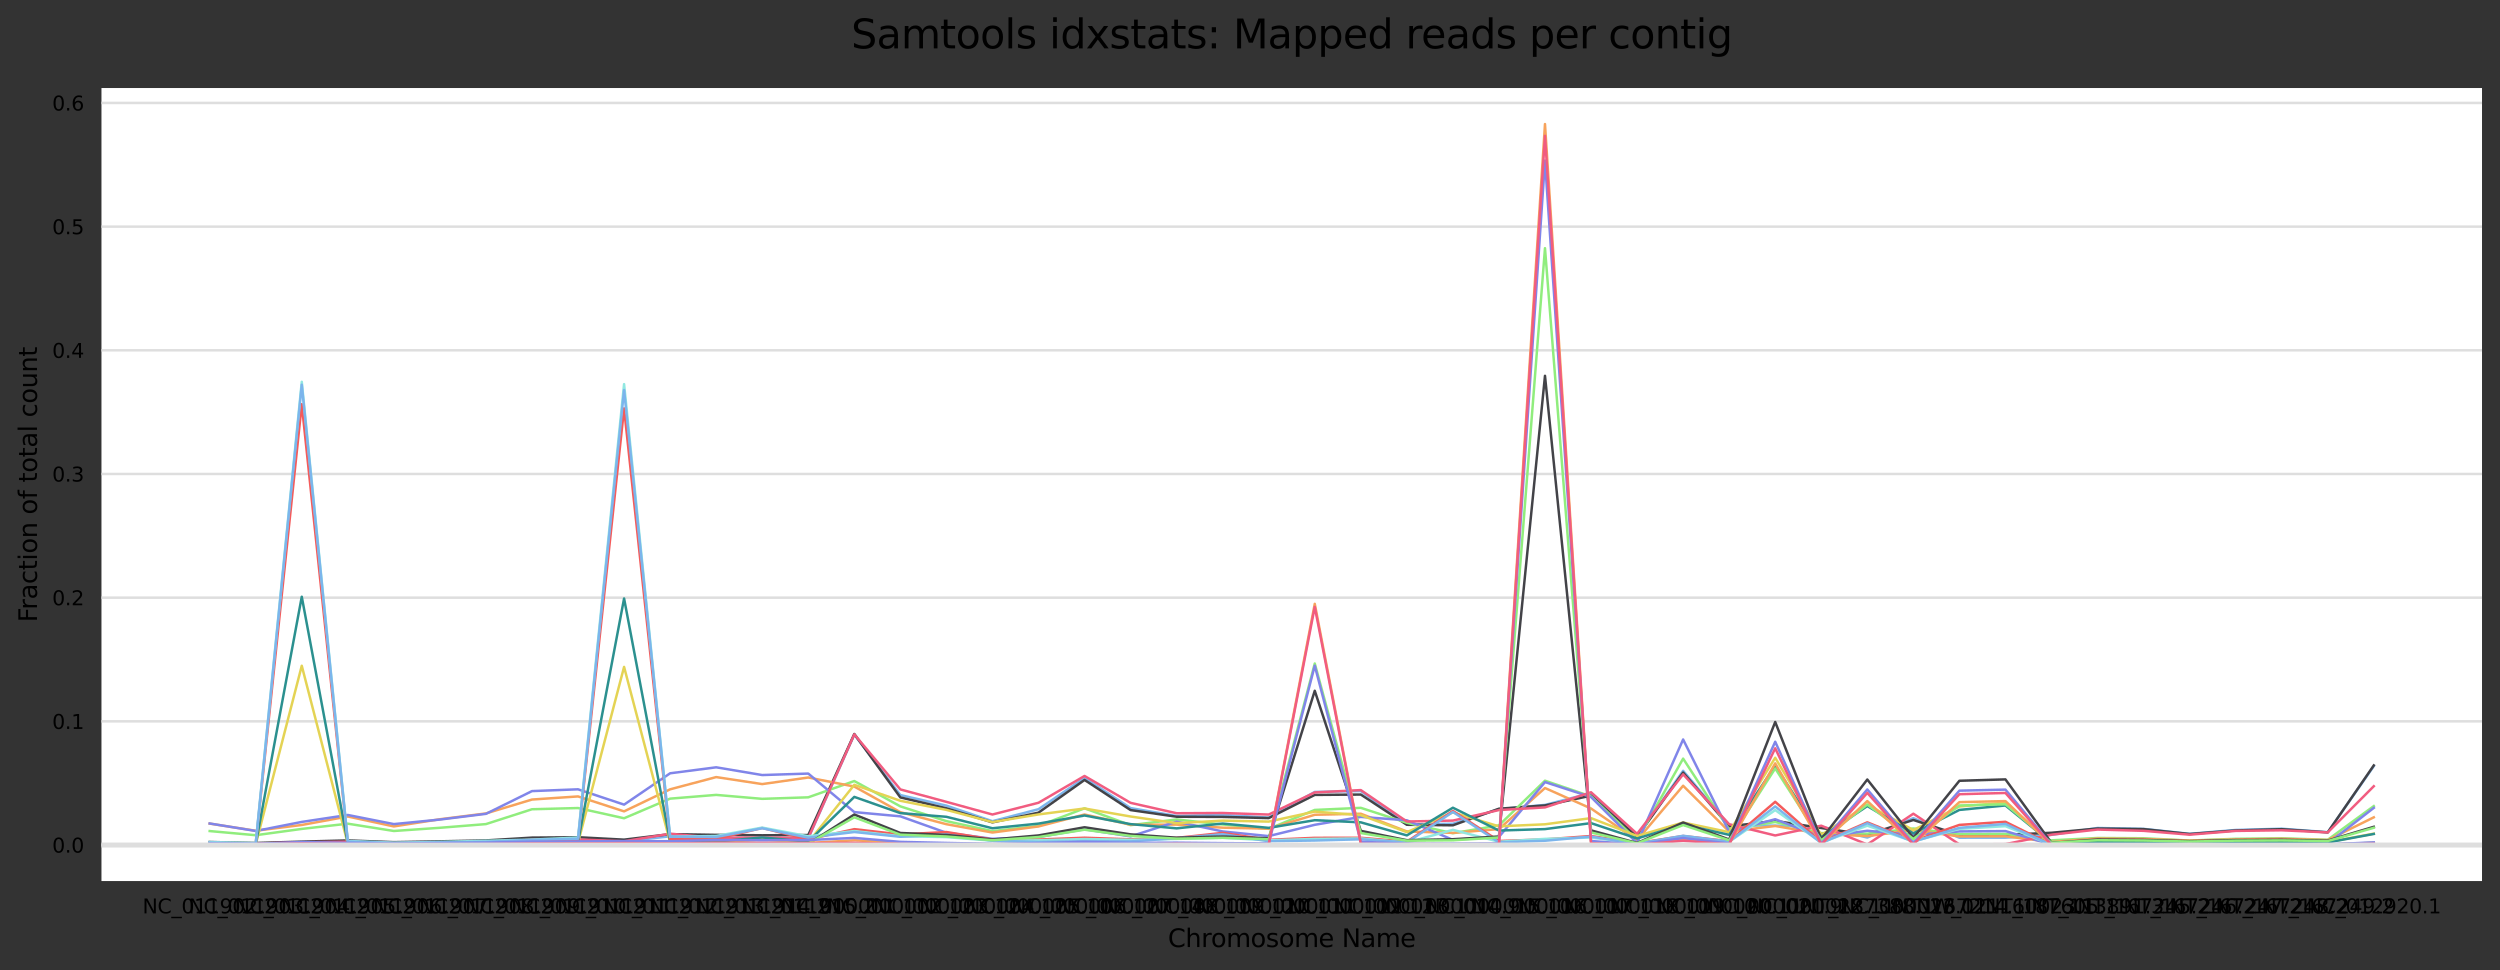 <?xml version="1.0" encoding="utf-8" standalone="no"?>
<!DOCTYPE svg PUBLIC "-//W3C//DTD SVG 1.1//EN"
  "http://www.w3.org/Graphics/SVG/1.1/DTD/svg11.dtd">
<svg xmlns:xlink="http://www.w3.org/1999/xlink" width="1000.341pt" height="388.241pt" viewBox="0 0 1000.341 388.241" xmlns="http://www.w3.org/2000/svg" version="1.1">
 <rect x="0" y="0" width="1000.341" height="388.241" fill="#333333" stroke="none"/>
 <defs>
  <style type="text/css">*{stroke-linejoin: round; stroke-linecap: butt}</style>
 </defs>
 <g id="figure_1">
  <g id="axes_1">
   <g id="patch_1">
    <path d="M 40.601 352.539 
L 993.141 352.539 
L 993.141 35.223 
L 40.601 35.223 
z
" style="fill: #ffffff"/>
   </g>
   <g id="matplotlib.axis_1">
    <g id="xtick_1">
     <g id="text_1">
      <!-- NC_011902.2 -->
      <g transform="translate(57.026 365.476) scale(0.08 -0.08)">
       <defs>
        <path id="DejaVuSans-4e" d="M 628 4666 
L 1478 4666 
L 3547 763 
L 3547 4666 
L 4159 4666 
L 4159 0 
L 3309 0 
L 1241 3903 
L 1241 0 
L 628 0 
L 628 4666 
z
" transform="scale(0.016)"/>
        <path id="DejaVuSans-43" d="M 4122 4306 
L 4122 3641 
Q 3803 3938 3442 4084 
Q 3081 4231 2675 4231 
Q 1875 4231 1450 3742 
Q 1025 3253 1025 2328 
Q 1025 1406 1450 917 
Q 1875 428 2675 428 
Q 3081 428 3442 575 
Q 3803 722 4122 1019 
L 4122 359 
Q 3791 134 3420 21 
Q 3050 -91 2638 -91 
Q 1578 -91 968 557 
Q 359 1206 359 2328 
Q 359 3453 968 4101 
Q 1578 4750 2638 4750 
Q 3056 4750 3426 4639 
Q 3797 4528 4122 4306 
z
" transform="scale(0.016)"/>
        <path id="DejaVuSans-5f" d="M 3263 -1063 
L 3263 -1509 
L -63 -1509 
L -63 -1063 
L 3263 -1063 
z
" transform="scale(0.016)"/>
        <path id="DejaVuSans-30" d="M 2034 4250 
Q 1547 4250 1301 3770 
Q 1056 3291 1056 2328 
Q 1056 1369 1301 889 
Q 1547 409 2034 409 
Q 2525 409 2770 889 
Q 3016 1369 3016 2328 
Q 3016 3291 2770 3770 
Q 2525 4250 2034 4250 
z
M 2034 4750 
Q 2819 4750 3233 4129 
Q 3647 3509 3647 2328 
Q 3647 1150 3233 529 
Q 2819 -91 2034 -91 
Q 1250 -91 836 529 
Q 422 1150 422 2328 
Q 422 3509 836 4129 
Q 1250 4750 2034 4750 
z
" transform="scale(0.016)"/>
        <path id="DejaVuSans-31" d="M 794 531 
L 1825 531 
L 1825 4091 
L 703 3866 
L 703 4441 
L 1819 4666 
L 2450 4666 
L 2450 531 
L 3481 531 
L 3481 0 
L 794 0 
L 794 531 
z
" transform="scale(0.016)"/>
        <path id="DejaVuSans-39" d="M 703 97 
L 703 672 
Q 941 559 1184 500 
Q 1428 441 1663 441 
Q 2288 441 2617 861 
Q 2947 1281 2994 2138 
Q 2813 1869 2534 1725 
Q 2256 1581 1919 1581 
Q 1219 1581 811 2004 
Q 403 2428 403 3163 
Q 403 3881 828 4315 
Q 1253 4750 1959 4750 
Q 2769 4750 3195 4129 
Q 3622 3509 3622 2328 
Q 3622 1225 3098 567 
Q 2575 -91 1691 -91 
Q 1453 -91 1209 -44 
Q 966 3 703 97 
z
M 1959 2075 
Q 2384 2075 2632 2365 
Q 2881 2656 2881 3163 
Q 2881 3666 2632 3958 
Q 2384 4250 1959 4250 
Q 1534 4250 1286 3958 
Q 1038 3666 1038 3163 
Q 1038 2656 1286 2365 
Q 1534 2075 1959 2075 
z
" transform="scale(0.016)"/>
        <path id="DejaVuSans-32" d="M 1228 531 
L 3431 531 
L 3431 0 
L 469 0 
L 469 531 
Q 828 903 1448 1529 
Q 2069 2156 2228 2338 
Q 2531 2678 2651 2914 
Q 2772 3150 2772 3378 
Q 2772 3750 2511 3984 
Q 2250 4219 1831 4219 
Q 1534 4219 1204 4116 
Q 875 4013 500 3803 
L 500 4441 
Q 881 4594 1212 4672 
Q 1544 4750 1819 4750 
Q 2544 4750 2975 4387 
Q 3406 4025 3406 3419 
Q 3406 3131 3298 2873 
Q 3191 2616 2906 2266 
Q 2828 2175 2409 1742 
Q 1991 1309 1228 531 
z
" transform="scale(0.016)"/>
        <path id="DejaVuSans-2e" d="M 684 794 
L 1344 794 
L 1344 0 
L 684 0 
L 684 794 
z
" transform="scale(0.016)"/>
       </defs>
       <use xlink:href="#DejaVuSans-4e"/>
       <use xlink:href="#DejaVuSans-43" x="74.805"/>
       <use xlink:href="#DejaVuSans-5f" x="144.629"/>
       <use xlink:href="#DejaVuSans-30" x="194.629"/>
       <use xlink:href="#DejaVuSans-31" x="258.252"/>
       <use xlink:href="#DejaVuSans-31" x="321.875"/>
       <use xlink:href="#DejaVuSans-39" x="385.498"/>
       <use xlink:href="#DejaVuSans-30" x="449.121"/>
       <use xlink:href="#DejaVuSans-32" x="512.744"/>
       <use xlink:href="#DejaVuSans-2e" x="576.367"/>
       <use xlink:href="#DejaVuSans-32" x="608.154"/>
      </g>
     </g>
    </g>
    <g id="xtick_2">
     <g id="text_2">
      <!-- NC_011903.2 -->
      <g transform="translate(75.45 365.476) scale(0.08 -0.08)">
       <defs>
        <path id="DejaVuSans-33" d="M 2597 2516 
Q 3050 2419 3304 2112 
Q 3559 1806 3559 1356 
Q 3559 666 3084 287 
Q 2609 -91 1734 -91 
Q 1441 -91 1130 -33 
Q 819 25 488 141 
L 488 750 
Q 750 597 1062 519 
Q 1375 441 1716 441 
Q 2309 441 2620 675 
Q 2931 909 2931 1356 
Q 2931 1769 2642 2001 
Q 2353 2234 1838 2234 
L 1294 2234 
L 1294 2753 
L 1863 2753 
Q 2328 2753 2575 2939 
Q 2822 3125 2822 3475 
Q 2822 3834 2567 4026 
Q 2313 4219 1838 4219 
Q 1578 4219 1281 4162 
Q 984 4106 628 3988 
L 628 4550 
Q 988 4650 1302 4700 
Q 1616 4750 1894 4750 
Q 2613 4750 3031 4423 
Q 3450 4097 3450 3541 
Q 3450 3153 3228 2886 
Q 3006 2619 2597 2516 
z
" transform="scale(0.016)"/>
       </defs>
       <use xlink:href="#DejaVuSans-4e"/>
       <use xlink:href="#DejaVuSans-43" x="74.805"/>
       <use xlink:href="#DejaVuSans-5f" x="144.629"/>
       <use xlink:href="#DejaVuSans-30" x="194.629"/>
       <use xlink:href="#DejaVuSans-31" x="258.252"/>
       <use xlink:href="#DejaVuSans-31" x="321.875"/>
       <use xlink:href="#DejaVuSans-39" x="385.498"/>
       <use xlink:href="#DejaVuSans-30" x="449.121"/>
       <use xlink:href="#DejaVuSans-33" x="512.744"/>
       <use xlink:href="#DejaVuSans-2e" x="576.367"/>
       <use xlink:href="#DejaVuSans-32" x="608.154"/>
      </g>
     </g>
    </g>
    <g id="xtick_3">
     <g id="text_3">
      <!-- NC_011904.2 -->
      <g transform="translate(93.875 365.476) scale(0.08 -0.08)">
       <defs>
        <path id="DejaVuSans-34" d="M 2419 4116 
L 825 1625 
L 2419 1625 
L 2419 4116 
z
M 2253 4666 
L 3047 4666 
L 3047 1625 
L 3713 1625 
L 3713 1100 
L 3047 1100 
L 3047 0 
L 2419 0 
L 2419 1100 
L 313 1100 
L 313 1709 
L 2253 4666 
z
" transform="scale(0.016)"/>
       </defs>
       <use xlink:href="#DejaVuSans-4e"/>
       <use xlink:href="#DejaVuSans-43" x="74.805"/>
       <use xlink:href="#DejaVuSans-5f" x="144.629"/>
       <use xlink:href="#DejaVuSans-30" x="194.629"/>
       <use xlink:href="#DejaVuSans-31" x="258.252"/>
       <use xlink:href="#DejaVuSans-31" x="321.875"/>
       <use xlink:href="#DejaVuSans-39" x="385.498"/>
       <use xlink:href="#DejaVuSans-30" x="449.121"/>
       <use xlink:href="#DejaVuSans-34" x="512.744"/>
       <use xlink:href="#DejaVuSans-2e" x="576.367"/>
       <use xlink:href="#DejaVuSans-32" x="608.154"/>
      </g>
     </g>
    </g>
    <g id="xtick_4">
     <g id="text_4">
      <!-- NC_011905.2 -->
      <g transform="translate(112.299 365.476) scale(0.08 -0.08)">
       <defs>
        <path id="DejaVuSans-35" d="M 691 4666 
L 3169 4666 
L 3169 4134 
L 1269 4134 
L 1269 2991 
Q 1406 3038 1543 3061 
Q 1681 3084 1819 3084 
Q 2600 3084 3056 2656 
Q 3513 2228 3513 1497 
Q 3513 744 3044 326 
Q 2575 -91 1722 -91 
Q 1428 -91 1123 -41 
Q 819 9 494 109 
L 494 744 
Q 775 591 1075 516 
Q 1375 441 1709 441 
Q 2250 441 2565 725 
Q 2881 1009 2881 1497 
Q 2881 1984 2565 2268 
Q 2250 2553 1709 2553 
Q 1456 2553 1204 2497 
Q 953 2441 691 2322 
L 691 4666 
z
" transform="scale(0.016)"/>
       </defs>
       <use xlink:href="#DejaVuSans-4e"/>
       <use xlink:href="#DejaVuSans-43" x="74.805"/>
       <use xlink:href="#DejaVuSans-5f" x="144.629"/>
       <use xlink:href="#DejaVuSans-30" x="194.629"/>
       <use xlink:href="#DejaVuSans-31" x="258.252"/>
       <use xlink:href="#DejaVuSans-31" x="321.875"/>
       <use xlink:href="#DejaVuSans-39" x="385.498"/>
       <use xlink:href="#DejaVuSans-30" x="449.121"/>
       <use xlink:href="#DejaVuSans-35" x="512.744"/>
       <use xlink:href="#DejaVuSans-2e" x="576.367"/>
       <use xlink:href="#DejaVuSans-32" x="608.154"/>
      </g>
     </g>
    </g>
    <g id="xtick_5">
     <g id="text_5">
      <!-- NC_011906.2 -->
      <g transform="translate(130.724 365.476) scale(0.08 -0.08)">
       <defs>
        <path id="DejaVuSans-36" d="M 2113 2584 
Q 1688 2584 1439 2293 
Q 1191 2003 1191 1497 
Q 1191 994 1439 701 
Q 1688 409 2113 409 
Q 2538 409 2786 701 
Q 3034 994 3034 1497 
Q 3034 2003 2786 2293 
Q 2538 2584 2113 2584 
z
M 3366 4563 
L 3366 3988 
Q 3128 4100 2886 4159 
Q 2644 4219 2406 4219 
Q 1781 4219 1451 3797 
Q 1122 3375 1075 2522 
Q 1259 2794 1537 2939 
Q 1816 3084 2150 3084 
Q 2853 3084 3261 2657 
Q 3669 2231 3669 1497 
Q 3669 778 3244 343 
Q 2819 -91 2113 -91 
Q 1303 -91 875 529 
Q 447 1150 447 2328 
Q 447 3434 972 4092 
Q 1497 4750 2381 4750 
Q 2619 4750 2861 4703 
Q 3103 4656 3366 4563 
z
" transform="scale(0.016)"/>
       </defs>
       <use xlink:href="#DejaVuSans-4e"/>
       <use xlink:href="#DejaVuSans-43" x="74.805"/>
       <use xlink:href="#DejaVuSans-5f" x="144.629"/>
       <use xlink:href="#DejaVuSans-30" x="194.629"/>
       <use xlink:href="#DejaVuSans-31" x="258.252"/>
       <use xlink:href="#DejaVuSans-31" x="321.875"/>
       <use xlink:href="#DejaVuSans-39" x="385.498"/>
       <use xlink:href="#DejaVuSans-30" x="449.121"/>
       <use xlink:href="#DejaVuSans-36" x="512.744"/>
       <use xlink:href="#DejaVuSans-2e" x="576.367"/>
       <use xlink:href="#DejaVuSans-32" x="608.154"/>
      </g>
     </g>
    </g>
    <g id="xtick_6">
     <g id="text_6">
      <!-- NC_011907.2 -->
      <g transform="translate(149.148 365.476) scale(0.08 -0.08)">
       <defs>
        <path id="DejaVuSans-37" d="M 525 4666 
L 3525 4666 
L 3525 4397 
L 1831 0 
L 1172 0 
L 2766 4134 
L 525 4134 
L 525 4666 
z
" transform="scale(0.016)"/>
       </defs>
       <use xlink:href="#DejaVuSans-4e"/>
       <use xlink:href="#DejaVuSans-43" x="74.805"/>
       <use xlink:href="#DejaVuSans-5f" x="144.629"/>
       <use xlink:href="#DejaVuSans-30" x="194.629"/>
       <use xlink:href="#DejaVuSans-31" x="258.252"/>
       <use xlink:href="#DejaVuSans-31" x="321.875"/>
       <use xlink:href="#DejaVuSans-39" x="385.498"/>
       <use xlink:href="#DejaVuSans-30" x="449.121"/>
       <use xlink:href="#DejaVuSans-37" x="512.744"/>
       <use xlink:href="#DejaVuSans-2e" x="576.367"/>
       <use xlink:href="#DejaVuSans-32" x="608.154"/>
      </g>
     </g>
    </g>
    <g id="xtick_7">
     <g id="text_7">
      <!-- NC_011908.2 -->
      <g transform="translate(167.572 365.476) scale(0.08 -0.08)">
       <defs>
        <path id="DejaVuSans-38" d="M 2034 2216 
Q 1584 2216 1326 1975 
Q 1069 1734 1069 1313 
Q 1069 891 1326 650 
Q 1584 409 2034 409 
Q 2484 409 2743 651 
Q 3003 894 3003 1313 
Q 3003 1734 2745 1975 
Q 2488 2216 2034 2216 
z
M 1403 2484 
Q 997 2584 770 2862 
Q 544 3141 544 3541 
Q 544 4100 942 4425 
Q 1341 4750 2034 4750 
Q 2731 4750 3128 4425 
Q 3525 4100 3525 3541 
Q 3525 3141 3298 2862 
Q 3072 2584 2669 2484 
Q 3125 2378 3379 2068 
Q 3634 1759 3634 1313 
Q 3634 634 3220 271 
Q 2806 -91 2034 -91 
Q 1263 -91 848 271 
Q 434 634 434 1313 
Q 434 1759 690 2068 
Q 947 2378 1403 2484 
z
M 1172 3481 
Q 1172 3119 1398 2916 
Q 1625 2713 2034 2713 
Q 2441 2713 2670 2916 
Q 2900 3119 2900 3481 
Q 2900 3844 2670 4047 
Q 2441 4250 2034 4250 
Q 1625 4250 1398 4047 
Q 1172 3844 1172 3481 
z
" transform="scale(0.016)"/>
       </defs>
       <use xlink:href="#DejaVuSans-4e"/>
       <use xlink:href="#DejaVuSans-43" x="74.805"/>
       <use xlink:href="#DejaVuSans-5f" x="144.629"/>
       <use xlink:href="#DejaVuSans-30" x="194.629"/>
       <use xlink:href="#DejaVuSans-31" x="258.252"/>
       <use xlink:href="#DejaVuSans-31" x="321.875"/>
       <use xlink:href="#DejaVuSans-39" x="385.498"/>
       <use xlink:href="#DejaVuSans-30" x="449.121"/>
       <use xlink:href="#DejaVuSans-38" x="512.744"/>
       <use xlink:href="#DejaVuSans-2e" x="576.367"/>
       <use xlink:href="#DejaVuSans-32" x="608.154"/>
      </g>
     </g>
    </g>
    <g id="xtick_8">
     <g id="text_8">
      <!-- NC_011909.2 -->
      <g transform="translate(185.997 365.476) scale(0.08 -0.08)">
       <use xlink:href="#DejaVuSans-4e"/>
       <use xlink:href="#DejaVuSans-43" x="74.805"/>
       <use xlink:href="#DejaVuSans-5f" x="144.629"/>
       <use xlink:href="#DejaVuSans-30" x="194.629"/>
       <use xlink:href="#DejaVuSans-31" x="258.252"/>
       <use xlink:href="#DejaVuSans-31" x="321.875"/>
       <use xlink:href="#DejaVuSans-39" x="385.498"/>
       <use xlink:href="#DejaVuSans-30" x="449.121"/>
       <use xlink:href="#DejaVuSans-39" x="512.744"/>
       <use xlink:href="#DejaVuSans-2e" x="576.367"/>
       <use xlink:href="#DejaVuSans-32" x="608.154"/>
      </g>
     </g>
    </g>
    <g id="xtick_9">
     <g id="text_9">
      <!-- NC_011910.2 -->
      <g transform="translate(204.421 365.476) scale(0.08 -0.08)">
       <use xlink:href="#DejaVuSans-4e"/>
       <use xlink:href="#DejaVuSans-43" x="74.805"/>
       <use xlink:href="#DejaVuSans-5f" x="144.629"/>
       <use xlink:href="#DejaVuSans-30" x="194.629"/>
       <use xlink:href="#DejaVuSans-31" x="258.252"/>
       <use xlink:href="#DejaVuSans-31" x="321.875"/>
       <use xlink:href="#DejaVuSans-39" x="385.498"/>
       <use xlink:href="#DejaVuSans-31" x="449.121"/>
       <use xlink:href="#DejaVuSans-30" x="512.744"/>
       <use xlink:href="#DejaVuSans-2e" x="576.367"/>
       <use xlink:href="#DejaVuSans-32" x="608.154"/>
      </g>
     </g>
    </g>
    <g id="xtick_10">
     <g id="text_10">
      <!-- NC_011911.2 -->
      <g transform="translate(222.845 365.476) scale(0.08 -0.08)">
       <use xlink:href="#DejaVuSans-4e"/>
       <use xlink:href="#DejaVuSans-43" x="74.805"/>
       <use xlink:href="#DejaVuSans-5f" x="144.629"/>
       <use xlink:href="#DejaVuSans-30" x="194.629"/>
       <use xlink:href="#DejaVuSans-31" x="258.252"/>
       <use xlink:href="#DejaVuSans-31" x="321.875"/>
       <use xlink:href="#DejaVuSans-39" x="385.498"/>
       <use xlink:href="#DejaVuSans-31" x="449.121"/>
       <use xlink:href="#DejaVuSans-31" x="512.744"/>
       <use xlink:href="#DejaVuSans-2e" x="576.367"/>
       <use xlink:href="#DejaVuSans-32" x="608.154"/>
      </g>
     </g>
    </g>
    <g id="xtick_11">
     <g id="text_11">
      <!-- NC_011912.2 -->
      <g transform="translate(241.27 365.476) scale(0.08 -0.08)">
       <use xlink:href="#DejaVuSans-4e"/>
       <use xlink:href="#DejaVuSans-43" x="74.805"/>
       <use xlink:href="#DejaVuSans-5f" x="144.629"/>
       <use xlink:href="#DejaVuSans-30" x="194.629"/>
       <use xlink:href="#DejaVuSans-31" x="258.252"/>
       <use xlink:href="#DejaVuSans-31" x="321.875"/>
       <use xlink:href="#DejaVuSans-39" x="385.498"/>
       <use xlink:href="#DejaVuSans-31" x="449.121"/>
       <use xlink:href="#DejaVuSans-32" x="512.744"/>
       <use xlink:href="#DejaVuSans-2e" x="576.367"/>
       <use xlink:href="#DejaVuSans-32" x="608.154"/>
      </g>
     </g>
    </g>
    <g id="xtick_12">
     <g id="text_12">
      <!-- NC_011913.2 -->
      <g transform="translate(259.694 365.476) scale(0.08 -0.08)">
       <use xlink:href="#DejaVuSans-4e"/>
       <use xlink:href="#DejaVuSans-43" x="74.805"/>
       <use xlink:href="#DejaVuSans-5f" x="144.629"/>
       <use xlink:href="#DejaVuSans-30" x="194.629"/>
       <use xlink:href="#DejaVuSans-31" x="258.252"/>
       <use xlink:href="#DejaVuSans-31" x="321.875"/>
       <use xlink:href="#DejaVuSans-39" x="385.498"/>
       <use xlink:href="#DejaVuSans-31" x="449.121"/>
       <use xlink:href="#DejaVuSans-33" x="512.744"/>
       <use xlink:href="#DejaVuSans-2e" x="576.367"/>
       <use xlink:href="#DejaVuSans-32" x="608.154"/>
      </g>
     </g>
    </g>
    <g id="xtick_13">
     <g id="text_13">
      <!-- NC_011914.2 -->
      <g transform="translate(278.118 365.476) scale(0.08 -0.08)">
       <use xlink:href="#DejaVuSans-4e"/>
       <use xlink:href="#DejaVuSans-43" x="74.805"/>
       <use xlink:href="#DejaVuSans-5f" x="144.629"/>
       <use xlink:href="#DejaVuSans-30" x="194.629"/>
       <use xlink:href="#DejaVuSans-31" x="258.252"/>
       <use xlink:href="#DejaVuSans-31" x="321.875"/>
       <use xlink:href="#DejaVuSans-39" x="385.498"/>
       <use xlink:href="#DejaVuSans-31" x="449.121"/>
       <use xlink:href="#DejaVuSans-34" x="512.744"/>
       <use xlink:href="#DejaVuSans-2e" x="576.367"/>
       <use xlink:href="#DejaVuSans-32" x="608.154"/>
      </g>
     </g>
    </g>
    <g id="xtick_14">
     <g id="text_14">
      <!-- NC_011915.2 -->
      <g transform="translate(296.543 365.476) scale(0.08 -0.08)">
       <use xlink:href="#DejaVuSans-4e"/>
       <use xlink:href="#DejaVuSans-43" x="74.805"/>
       <use xlink:href="#DejaVuSans-5f" x="144.629"/>
       <use xlink:href="#DejaVuSans-30" x="194.629"/>
       <use xlink:href="#DejaVuSans-31" x="258.252"/>
       <use xlink:href="#DejaVuSans-31" x="321.875"/>
       <use xlink:href="#DejaVuSans-39" x="385.498"/>
       <use xlink:href="#DejaVuSans-31" x="449.121"/>
       <use xlink:href="#DejaVuSans-35" x="512.744"/>
       <use xlink:href="#DejaVuSans-2e" x="576.367"/>
       <use xlink:href="#DejaVuSans-32" x="608.154"/>
      </g>
     </g>
    </g>
    <g id="xtick_15">
     <g id="text_15">
      <!-- NC_000001.11 -->
      <g transform="translate(312.422 365.476) scale(0.08 -0.08)">
       <use xlink:href="#DejaVuSans-4e"/>
       <use xlink:href="#DejaVuSans-43" x="74.805"/>
       <use xlink:href="#DejaVuSans-5f" x="144.629"/>
       <use xlink:href="#DejaVuSans-30" x="194.629"/>
       <use xlink:href="#DejaVuSans-30" x="258.252"/>
       <use xlink:href="#DejaVuSans-30" x="321.875"/>
       <use xlink:href="#DejaVuSans-30" x="385.498"/>
       <use xlink:href="#DejaVuSans-30" x="449.121"/>
       <use xlink:href="#DejaVuSans-31" x="512.744"/>
       <use xlink:href="#DejaVuSans-2e" x="576.367"/>
       <use xlink:href="#DejaVuSans-31" x="608.154"/>
       <use xlink:href="#DejaVuSans-31" x="671.777"/>
      </g>
     </g>
    </g>
    <g id="xtick_16">
     <g id="text_16">
      <!-- NC_000002.12 -->
      <g transform="translate(330.847 365.476) scale(0.08 -0.08)">
       <use xlink:href="#DejaVuSans-4e"/>
       <use xlink:href="#DejaVuSans-43" x="74.805"/>
       <use xlink:href="#DejaVuSans-5f" x="144.629"/>
       <use xlink:href="#DejaVuSans-30" x="194.629"/>
       <use xlink:href="#DejaVuSans-30" x="258.252"/>
       <use xlink:href="#DejaVuSans-30" x="321.875"/>
       <use xlink:href="#DejaVuSans-30" x="385.498"/>
       <use xlink:href="#DejaVuSans-30" x="449.121"/>
       <use xlink:href="#DejaVuSans-32" x="512.744"/>
       <use xlink:href="#DejaVuSans-2e" x="576.367"/>
       <use xlink:href="#DejaVuSans-31" x="608.154"/>
       <use xlink:href="#DejaVuSans-32" x="671.777"/>
      </g>
     </g>
    </g>
    <g id="xtick_17">
     <g id="text_17">
      <!-- NC_000003.12 -->
      <g transform="translate(349.271 365.476) scale(0.08 -0.08)">
       <use xlink:href="#DejaVuSans-4e"/>
       <use xlink:href="#DejaVuSans-43" x="74.805"/>
       <use xlink:href="#DejaVuSans-5f" x="144.629"/>
       <use xlink:href="#DejaVuSans-30" x="194.629"/>
       <use xlink:href="#DejaVuSans-30" x="258.252"/>
       <use xlink:href="#DejaVuSans-30" x="321.875"/>
       <use xlink:href="#DejaVuSans-30" x="385.498"/>
       <use xlink:href="#DejaVuSans-30" x="449.121"/>
       <use xlink:href="#DejaVuSans-33" x="512.744"/>
       <use xlink:href="#DejaVuSans-2e" x="576.367"/>
       <use xlink:href="#DejaVuSans-31" x="608.154"/>
       <use xlink:href="#DejaVuSans-32" x="671.777"/>
      </g>
     </g>
    </g>
    <g id="xtick_18">
     <g id="text_18">
      <!-- NC_000004.12 -->
      <g transform="translate(367.695 365.476) scale(0.08 -0.08)">
       <use xlink:href="#DejaVuSans-4e"/>
       <use xlink:href="#DejaVuSans-43" x="74.805"/>
       <use xlink:href="#DejaVuSans-5f" x="144.629"/>
       <use xlink:href="#DejaVuSans-30" x="194.629"/>
       <use xlink:href="#DejaVuSans-30" x="258.252"/>
       <use xlink:href="#DejaVuSans-30" x="321.875"/>
       <use xlink:href="#DejaVuSans-30" x="385.498"/>
       <use xlink:href="#DejaVuSans-30" x="449.121"/>
       <use xlink:href="#DejaVuSans-34" x="512.744"/>
       <use xlink:href="#DejaVuSans-2e" x="576.367"/>
       <use xlink:href="#DejaVuSans-31" x="608.154"/>
       <use xlink:href="#DejaVuSans-32" x="671.777"/>
      </g>
     </g>
    </g>
    <g id="xtick_19">
     <g id="text_19">
      <!-- NC_000005.10 -->
      <g transform="translate(386.12 365.476) scale(0.08 -0.08)">
       <use xlink:href="#DejaVuSans-4e"/>
       <use xlink:href="#DejaVuSans-43" x="74.805"/>
       <use xlink:href="#DejaVuSans-5f" x="144.629"/>
       <use xlink:href="#DejaVuSans-30" x="194.629"/>
       <use xlink:href="#DejaVuSans-30" x="258.252"/>
       <use xlink:href="#DejaVuSans-30" x="321.875"/>
       <use xlink:href="#DejaVuSans-30" x="385.498"/>
       <use xlink:href="#DejaVuSans-30" x="449.121"/>
       <use xlink:href="#DejaVuSans-35" x="512.744"/>
       <use xlink:href="#DejaVuSans-2e" x="576.367"/>
       <use xlink:href="#DejaVuSans-31" x="608.154"/>
       <use xlink:href="#DejaVuSans-30" x="671.777"/>
      </g>
     </g>
    </g>
    <g id="xtick_20">
     <g id="text_20">
      <!-- NC_000006.12 -->
      <g transform="translate(404.544 365.476) scale(0.08 -0.08)">
       <use xlink:href="#DejaVuSans-4e"/>
       <use xlink:href="#DejaVuSans-43" x="74.805"/>
       <use xlink:href="#DejaVuSans-5f" x="144.629"/>
       <use xlink:href="#DejaVuSans-30" x="194.629"/>
       <use xlink:href="#DejaVuSans-30" x="258.252"/>
       <use xlink:href="#DejaVuSans-30" x="321.875"/>
       <use xlink:href="#DejaVuSans-30" x="385.498"/>
       <use xlink:href="#DejaVuSans-30" x="449.121"/>
       <use xlink:href="#DejaVuSans-36" x="512.744"/>
       <use xlink:href="#DejaVuSans-2e" x="576.367"/>
       <use xlink:href="#DejaVuSans-31" x="608.154"/>
       <use xlink:href="#DejaVuSans-32" x="671.777"/>
      </g>
     </g>
    </g>
    <g id="xtick_21">
     <g id="text_21">
      <!-- NC_000007.14 -->
      <g transform="translate(422.968 365.476) scale(0.08 -0.08)">
       <use xlink:href="#DejaVuSans-4e"/>
       <use xlink:href="#DejaVuSans-43" x="74.805"/>
       <use xlink:href="#DejaVuSans-5f" x="144.629"/>
       <use xlink:href="#DejaVuSans-30" x="194.629"/>
       <use xlink:href="#DejaVuSans-30" x="258.252"/>
       <use xlink:href="#DejaVuSans-30" x="321.875"/>
       <use xlink:href="#DejaVuSans-30" x="385.498"/>
       <use xlink:href="#DejaVuSans-30" x="449.121"/>
       <use xlink:href="#DejaVuSans-37" x="512.744"/>
       <use xlink:href="#DejaVuSans-2e" x="576.367"/>
       <use xlink:href="#DejaVuSans-31" x="608.154"/>
       <use xlink:href="#DejaVuSans-34" x="671.777"/>
      </g>
     </g>
    </g>
    <g id="xtick_22">
     <g id="text_22">
      <!-- NC_000008.11 -->
      <g transform="translate(441.393 365.476) scale(0.08 -0.08)">
       <use xlink:href="#DejaVuSans-4e"/>
       <use xlink:href="#DejaVuSans-43" x="74.805"/>
       <use xlink:href="#DejaVuSans-5f" x="144.629"/>
       <use xlink:href="#DejaVuSans-30" x="194.629"/>
       <use xlink:href="#DejaVuSans-30" x="258.252"/>
       <use xlink:href="#DejaVuSans-30" x="321.875"/>
       <use xlink:href="#DejaVuSans-30" x="385.498"/>
       <use xlink:href="#DejaVuSans-30" x="449.121"/>
       <use xlink:href="#DejaVuSans-38" x="512.744"/>
       <use xlink:href="#DejaVuSans-2e" x="576.367"/>
       <use xlink:href="#DejaVuSans-31" x="608.154"/>
       <use xlink:href="#DejaVuSans-31" x="671.777"/>
      </g>
     </g>
    </g>
    <g id="xtick_23">
     <g id="text_23">
      <!-- NC_000009.12 -->
      <g transform="translate(459.817 365.476) scale(0.08 -0.08)">
       <use xlink:href="#DejaVuSans-4e"/>
       <use xlink:href="#DejaVuSans-43" x="74.805"/>
       <use xlink:href="#DejaVuSans-5f" x="144.629"/>
       <use xlink:href="#DejaVuSans-30" x="194.629"/>
       <use xlink:href="#DejaVuSans-30" x="258.252"/>
       <use xlink:href="#DejaVuSans-30" x="321.875"/>
       <use xlink:href="#DejaVuSans-30" x="385.498"/>
       <use xlink:href="#DejaVuSans-30" x="449.121"/>
       <use xlink:href="#DejaVuSans-39" x="512.744"/>
       <use xlink:href="#DejaVuSans-2e" x="576.367"/>
       <use xlink:href="#DejaVuSans-31" x="608.154"/>
       <use xlink:href="#DejaVuSans-32" x="671.777"/>
      </g>
     </g>
    </g>
    <g id="xtick_24">
     <g id="text_24">
      <!-- NC_000010.11 -->
      <g transform="translate(478.242 365.476) scale(0.08 -0.08)">
       <use xlink:href="#DejaVuSans-4e"/>
       <use xlink:href="#DejaVuSans-43" x="74.805"/>
       <use xlink:href="#DejaVuSans-5f" x="144.629"/>
       <use xlink:href="#DejaVuSans-30" x="194.629"/>
       <use xlink:href="#DejaVuSans-30" x="258.252"/>
       <use xlink:href="#DejaVuSans-30" x="321.875"/>
       <use xlink:href="#DejaVuSans-30" x="385.498"/>
       <use xlink:href="#DejaVuSans-31" x="449.121"/>
       <use xlink:href="#DejaVuSans-30" x="512.744"/>
       <use xlink:href="#DejaVuSans-2e" x="576.367"/>
       <use xlink:href="#DejaVuSans-31" x="608.154"/>
       <use xlink:href="#DejaVuSans-31" x="671.777"/>
      </g>
     </g>
    </g>
    <g id="xtick_25">
     <g id="text_25">
      <!-- NC_000011.10 -->
      <g transform="translate(496.666 365.476) scale(0.08 -0.08)">
       <use xlink:href="#DejaVuSans-4e"/>
       <use xlink:href="#DejaVuSans-43" x="74.805"/>
       <use xlink:href="#DejaVuSans-5f" x="144.629"/>
       <use xlink:href="#DejaVuSans-30" x="194.629"/>
       <use xlink:href="#DejaVuSans-30" x="258.252"/>
       <use xlink:href="#DejaVuSans-30" x="321.875"/>
       <use xlink:href="#DejaVuSans-30" x="385.498"/>
       <use xlink:href="#DejaVuSans-31" x="449.121"/>
       <use xlink:href="#DejaVuSans-31" x="512.744"/>
       <use xlink:href="#DejaVuSans-2e" x="576.367"/>
       <use xlink:href="#DejaVuSans-31" x="608.154"/>
       <use xlink:href="#DejaVuSans-30" x="671.777"/>
      </g>
     </g>
    </g>
    <g id="xtick_26">
     <g id="text_26">
      <!-- NC_000012.12 -->
      <g transform="translate(515.09 365.476) scale(0.08 -0.08)">
       <use xlink:href="#DejaVuSans-4e"/>
       <use xlink:href="#DejaVuSans-43" x="74.805"/>
       <use xlink:href="#DejaVuSans-5f" x="144.629"/>
       <use xlink:href="#DejaVuSans-30" x="194.629"/>
       <use xlink:href="#DejaVuSans-30" x="258.252"/>
       <use xlink:href="#DejaVuSans-30" x="321.875"/>
       <use xlink:href="#DejaVuSans-30" x="385.498"/>
       <use xlink:href="#DejaVuSans-31" x="449.121"/>
       <use xlink:href="#DejaVuSans-32" x="512.744"/>
       <use xlink:href="#DejaVuSans-2e" x="576.367"/>
       <use xlink:href="#DejaVuSans-31" x="608.154"/>
       <use xlink:href="#DejaVuSans-32" x="671.777"/>
      </g>
     </g>
    </g>
    <g id="xtick_27">
     <g id="text_27">
      <!-- NC_000013.11 -->
      <g transform="translate(533.515 365.476) scale(0.08 -0.08)">
       <use xlink:href="#DejaVuSans-4e"/>
       <use xlink:href="#DejaVuSans-43" x="74.805"/>
       <use xlink:href="#DejaVuSans-5f" x="144.629"/>
       <use xlink:href="#DejaVuSans-30" x="194.629"/>
       <use xlink:href="#DejaVuSans-30" x="258.252"/>
       <use xlink:href="#DejaVuSans-30" x="321.875"/>
       <use xlink:href="#DejaVuSans-30" x="385.498"/>
       <use xlink:href="#DejaVuSans-31" x="449.121"/>
       <use xlink:href="#DejaVuSans-33" x="512.744"/>
       <use xlink:href="#DejaVuSans-2e" x="576.367"/>
       <use xlink:href="#DejaVuSans-31" x="608.154"/>
       <use xlink:href="#DejaVuSans-31" x="671.777"/>
      </g>
     </g>
    </g>
    <g id="xtick_28">
     <g id="text_28">
      <!-- NC_000014.9 -->
      <g transform="translate(554.484 365.476) scale(0.08 -0.08)">
       <use xlink:href="#DejaVuSans-4e"/>
       <use xlink:href="#DejaVuSans-43" x="74.805"/>
       <use xlink:href="#DejaVuSans-5f" x="144.629"/>
       <use xlink:href="#DejaVuSans-30" x="194.629"/>
       <use xlink:href="#DejaVuSans-30" x="258.252"/>
       <use xlink:href="#DejaVuSans-30" x="321.875"/>
       <use xlink:href="#DejaVuSans-30" x="385.498"/>
       <use xlink:href="#DejaVuSans-31" x="449.121"/>
       <use xlink:href="#DejaVuSans-34" x="512.744"/>
       <use xlink:href="#DejaVuSans-2e" x="576.367"/>
       <use xlink:href="#DejaVuSans-39" x="608.154"/>
      </g>
     </g>
    </g>
    <g id="xtick_29">
     <g id="text_29">
      <!-- NC_000015.10 -->
      <g transform="translate(570.363 365.476) scale(0.08 -0.08)">
       <use xlink:href="#DejaVuSans-4e"/>
       <use xlink:href="#DejaVuSans-43" x="74.805"/>
       <use xlink:href="#DejaVuSans-5f" x="144.629"/>
       <use xlink:href="#DejaVuSans-30" x="194.629"/>
       <use xlink:href="#DejaVuSans-30" x="258.252"/>
       <use xlink:href="#DejaVuSans-30" x="321.875"/>
       <use xlink:href="#DejaVuSans-30" x="385.498"/>
       <use xlink:href="#DejaVuSans-31" x="449.121"/>
       <use xlink:href="#DejaVuSans-35" x="512.744"/>
       <use xlink:href="#DejaVuSans-2e" x="576.367"/>
       <use xlink:href="#DejaVuSans-31" x="608.154"/>
       <use xlink:href="#DejaVuSans-30" x="671.777"/>
      </g>
     </g>
    </g>
    <g id="xtick_30">
     <g id="text_30">
      <!-- NC_000016.10 -->
      <g transform="translate(588.788 365.476) scale(0.08 -0.08)">
       <use xlink:href="#DejaVuSans-4e"/>
       <use xlink:href="#DejaVuSans-43" x="74.805"/>
       <use xlink:href="#DejaVuSans-5f" x="144.629"/>
       <use xlink:href="#DejaVuSans-30" x="194.629"/>
       <use xlink:href="#DejaVuSans-30" x="258.252"/>
       <use xlink:href="#DejaVuSans-30" x="321.875"/>
       <use xlink:href="#DejaVuSans-30" x="385.498"/>
       <use xlink:href="#DejaVuSans-31" x="449.121"/>
       <use xlink:href="#DejaVuSans-36" x="512.744"/>
       <use xlink:href="#DejaVuSans-2e" x="576.367"/>
       <use xlink:href="#DejaVuSans-31" x="608.154"/>
       <use xlink:href="#DejaVuSans-30" x="671.777"/>
      </g>
     </g>
    </g>
    <g id="xtick_31">
     <g id="text_31">
      <!-- NC_000017.11 -->
      <g transform="translate(607.212 365.476) scale(0.08 -0.08)">
       <use xlink:href="#DejaVuSans-4e"/>
       <use xlink:href="#DejaVuSans-43" x="74.805"/>
       <use xlink:href="#DejaVuSans-5f" x="144.629"/>
       <use xlink:href="#DejaVuSans-30" x="194.629"/>
       <use xlink:href="#DejaVuSans-30" x="258.252"/>
       <use xlink:href="#DejaVuSans-30" x="321.875"/>
       <use xlink:href="#DejaVuSans-30" x="385.498"/>
       <use xlink:href="#DejaVuSans-31" x="449.121"/>
       <use xlink:href="#DejaVuSans-37" x="512.744"/>
       <use xlink:href="#DejaVuSans-2e" x="576.367"/>
       <use xlink:href="#DejaVuSans-31" x="608.154"/>
       <use xlink:href="#DejaVuSans-31" x="671.777"/>
      </g>
     </g>
    </g>
    <g id="xtick_32">
     <g id="text_32">
      <!-- NC_000018.10 -->
      <g transform="translate(625.637 365.476) scale(0.08 -0.08)">
       <use xlink:href="#DejaVuSans-4e"/>
       <use xlink:href="#DejaVuSans-43" x="74.805"/>
       <use xlink:href="#DejaVuSans-5f" x="144.629"/>
       <use xlink:href="#DejaVuSans-30" x="194.629"/>
       <use xlink:href="#DejaVuSans-30" x="258.252"/>
       <use xlink:href="#DejaVuSans-30" x="321.875"/>
       <use xlink:href="#DejaVuSans-30" x="385.498"/>
       <use xlink:href="#DejaVuSans-31" x="449.121"/>
       <use xlink:href="#DejaVuSans-38" x="512.744"/>
       <use xlink:href="#DejaVuSans-2e" x="576.367"/>
       <use xlink:href="#DejaVuSans-31" x="608.154"/>
       <use xlink:href="#DejaVuSans-30" x="671.777"/>
      </g>
     </g>
    </g>
    <g id="xtick_33">
     <g id="text_33">
      <!-- NC_000019.10 -->
      <g transform="translate(644.061 365.476) scale(0.08 -0.08)">
       <use xlink:href="#DejaVuSans-4e"/>
       <use xlink:href="#DejaVuSans-43" x="74.805"/>
       <use xlink:href="#DejaVuSans-5f" x="144.629"/>
       <use xlink:href="#DejaVuSans-30" x="194.629"/>
       <use xlink:href="#DejaVuSans-30" x="258.252"/>
       <use xlink:href="#DejaVuSans-30" x="321.875"/>
       <use xlink:href="#DejaVuSans-30" x="385.498"/>
       <use xlink:href="#DejaVuSans-31" x="449.121"/>
       <use xlink:href="#DejaVuSans-39" x="512.744"/>
       <use xlink:href="#DejaVuSans-2e" x="576.367"/>
       <use xlink:href="#DejaVuSans-31" x="608.154"/>
       <use xlink:href="#DejaVuSans-30" x="671.777"/>
      </g>
     </g>
    </g>
    <g id="xtick_34">
     <g id="text_34">
      <!-- NC_000020.11 -->
      <g transform="translate(662.485 365.476) scale(0.08 -0.08)">
       <use xlink:href="#DejaVuSans-4e"/>
       <use xlink:href="#DejaVuSans-43" x="74.805"/>
       <use xlink:href="#DejaVuSans-5f" x="144.629"/>
       <use xlink:href="#DejaVuSans-30" x="194.629"/>
       <use xlink:href="#DejaVuSans-30" x="258.252"/>
       <use xlink:href="#DejaVuSans-30" x="321.875"/>
       <use xlink:href="#DejaVuSans-30" x="385.498"/>
       <use xlink:href="#DejaVuSans-32" x="449.121"/>
       <use xlink:href="#DejaVuSans-30" x="512.744"/>
       <use xlink:href="#DejaVuSans-2e" x="576.367"/>
       <use xlink:href="#DejaVuSans-31" x="608.154"/>
       <use xlink:href="#DejaVuSans-31" x="671.777"/>
      </g>
     </g>
    </g>
    <g id="xtick_35">
     <g id="text_35">
      <!-- NC_000021.9 -->
      <g transform="translate(683.455 365.476) scale(0.08 -0.08)">
       <use xlink:href="#DejaVuSans-4e"/>
       <use xlink:href="#DejaVuSans-43" x="74.805"/>
       <use xlink:href="#DejaVuSans-5f" x="144.629"/>
       <use xlink:href="#DejaVuSans-30" x="194.629"/>
       <use xlink:href="#DejaVuSans-30" x="258.252"/>
       <use xlink:href="#DejaVuSans-30" x="321.875"/>
       <use xlink:href="#DejaVuSans-30" x="385.498"/>
       <use xlink:href="#DejaVuSans-32" x="449.121"/>
       <use xlink:href="#DejaVuSans-31" x="512.744"/>
       <use xlink:href="#DejaVuSans-2e" x="576.367"/>
       <use xlink:href="#DejaVuSans-39" x="608.154"/>
      </g>
     </g>
    </g>
    <g id="xtick_36">
     <g id="text_36">
      <!-- NC_000022.11 -->
      <g transform="translate(699.334 365.476) scale(0.08 -0.08)">
       <use xlink:href="#DejaVuSans-4e"/>
       <use xlink:href="#DejaVuSans-43" x="74.805"/>
       <use xlink:href="#DejaVuSans-5f" x="144.629"/>
       <use xlink:href="#DejaVuSans-30" x="194.629"/>
       <use xlink:href="#DejaVuSans-30" x="258.252"/>
       <use xlink:href="#DejaVuSans-30" x="321.875"/>
       <use xlink:href="#DejaVuSans-30" x="385.498"/>
       <use xlink:href="#DejaVuSans-32" x="449.121"/>
       <use xlink:href="#DejaVuSans-32" x="512.744"/>
       <use xlink:href="#DejaVuSans-2e" x="576.367"/>
       <use xlink:href="#DejaVuSans-31" x="608.154"/>
       <use xlink:href="#DejaVuSans-31" x="671.777"/>
      </g>
     </g>
    </g>
    <g id="xtick_37">
     <g id="text_37">
      <!-- NT_187388.1 -->
      <g transform="translate(720.653 365.476) scale(0.08 -0.08)">
       <defs>
        <path id="DejaVuSans-54" d="M -19 4666 
L 3928 4666 
L 3928 4134 
L 2272 4134 
L 2272 0 
L 1638 0 
L 1638 4134 
L -19 4134 
L -19 4666 
z
" transform="scale(0.016)"/>
       </defs>
       <use xlink:href="#DejaVuSans-4e"/>
       <use xlink:href="#DejaVuSans-54" x="74.805"/>
       <use xlink:href="#DejaVuSans-5f" x="135.889"/>
       <use xlink:href="#DejaVuSans-31" x="185.889"/>
       <use xlink:href="#DejaVuSans-38" x="249.512"/>
       <use xlink:href="#DejaVuSans-37" x="313.135"/>
       <use xlink:href="#DejaVuSans-33" x="376.758"/>
       <use xlink:href="#DejaVuSans-38" x="440.381"/>
       <use xlink:href="#DejaVuSans-38" x="504.004"/>
       <use xlink:href="#DejaVuSans-2e" x="567.627"/>
       <use xlink:href="#DejaVuSans-31" x="599.414"/>
      </g>
     </g>
    </g>
    <g id="xtick_38">
     <g id="text_38">
      <!-- NC_000023.11 -->
      <g transform="translate(736.183 365.476) scale(0.08 -0.08)">
       <use xlink:href="#DejaVuSans-4e"/>
       <use xlink:href="#DejaVuSans-43" x="74.805"/>
       <use xlink:href="#DejaVuSans-5f" x="144.629"/>
       <use xlink:href="#DejaVuSans-30" x="194.629"/>
       <use xlink:href="#DejaVuSans-30" x="258.252"/>
       <use xlink:href="#DejaVuSans-30" x="321.875"/>
       <use xlink:href="#DejaVuSans-30" x="385.498"/>
       <use xlink:href="#DejaVuSans-32" x="449.121"/>
       <use xlink:href="#DejaVuSans-33" x="512.744"/>
       <use xlink:href="#DejaVuSans-2e" x="576.367"/>
       <use xlink:href="#DejaVuSans-31" x="608.154"/>
       <use xlink:href="#DejaVuSans-31" x="671.777"/>
      </g>
     </g>
    </g>
    <g id="xtick_39">
     <g id="text_39">
      <!-- NT_167214.1 -->
      <g transform="translate(757.502 365.476) scale(0.08 -0.08)">
       <use xlink:href="#DejaVuSans-4e"/>
       <use xlink:href="#DejaVuSans-54" x="74.805"/>
       <use xlink:href="#DejaVuSans-5f" x="135.889"/>
       <use xlink:href="#DejaVuSans-31" x="185.889"/>
       <use xlink:href="#DejaVuSans-36" x="249.512"/>
       <use xlink:href="#DejaVuSans-37" x="313.135"/>
       <use xlink:href="#DejaVuSans-32" x="376.758"/>
       <use xlink:href="#DejaVuSans-31" x="440.381"/>
       <use xlink:href="#DejaVuSans-34" x="504.004"/>
       <use xlink:href="#DejaVuSans-2e" x="567.627"/>
       <use xlink:href="#DejaVuSans-31" x="599.414"/>
      </g>
     </g>
    </g>
    <g id="xtick_40">
     <g id="text_40">
      <!-- NW_021160023.1 -->
      <g transform="translate(766.78 365.476) scale(0.08 -0.08)">
       <defs>
        <path id="DejaVuSans-57" d="M 213 4666 
L 850 4666 
L 1831 722 
L 2809 4666 
L 3519 4666 
L 4500 722 
L 5478 4666 
L 6119 4666 
L 4947 0 
L 4153 0 
L 3169 4050 
L 2175 0 
L 1381 0 
L 213 4666 
z
" transform="scale(0.016)"/>
       </defs>
       <use xlink:href="#DejaVuSans-4e"/>
       <use xlink:href="#DejaVuSans-57" x="74.805"/>
       <use xlink:href="#DejaVuSans-5f" x="173.682"/>
       <use xlink:href="#DejaVuSans-30" x="223.682"/>
       <use xlink:href="#DejaVuSans-32" x="287.305"/>
       <use xlink:href="#DejaVuSans-31" x="350.928"/>
       <use xlink:href="#DejaVuSans-31" x="414.551"/>
       <use xlink:href="#DejaVuSans-36" x="478.174"/>
       <use xlink:href="#DejaVuSans-30" x="541.797"/>
       <use xlink:href="#DejaVuSans-30" x="605.42"/>
       <use xlink:href="#DejaVuSans-32" x="669.043"/>
       <use xlink:href="#DejaVuSans-33" x="732.666"/>
       <use xlink:href="#DejaVuSans-2e" x="796.289"/>
       <use xlink:href="#DejaVuSans-31" x="828.076"/>
      </g>
     </g>
    </g>
    <g id="xtick_41">
     <g id="text_41">
      <!-- NT_187605.1 -->
      <g transform="translate(794.351 365.476) scale(0.08 -0.08)">
       <use xlink:href="#DejaVuSans-4e"/>
       <use xlink:href="#DejaVuSans-54" x="74.805"/>
       <use xlink:href="#DejaVuSans-5f" x="135.889"/>
       <use xlink:href="#DejaVuSans-31" x="185.889"/>
       <use xlink:href="#DejaVuSans-38" x="249.512"/>
       <use xlink:href="#DejaVuSans-37" x="313.135"/>
       <use xlink:href="#DejaVuSans-36" x="376.758"/>
       <use xlink:href="#DejaVuSans-30" x="440.381"/>
       <use xlink:href="#DejaVuSans-35" x="504.004"/>
       <use xlink:href="#DejaVuSans-2e" x="567.627"/>
       <use xlink:href="#DejaVuSans-31" x="599.414"/>
      </g>
     </g>
    </g>
    <g id="xtick_42">
     <g id="text_42">
      <!-- NT_113891.3 -->
      <g transform="translate(812.775 365.476) scale(0.08 -0.08)">
       <use xlink:href="#DejaVuSans-4e"/>
       <use xlink:href="#DejaVuSans-54" x="74.805"/>
       <use xlink:href="#DejaVuSans-5f" x="135.889"/>
       <use xlink:href="#DejaVuSans-31" x="185.889"/>
       <use xlink:href="#DejaVuSans-31" x="249.512"/>
       <use xlink:href="#DejaVuSans-33" x="313.135"/>
       <use xlink:href="#DejaVuSans-38" x="376.758"/>
       <use xlink:href="#DejaVuSans-39" x="440.381"/>
       <use xlink:href="#DejaVuSans-31" x="504.004"/>
       <use xlink:href="#DejaVuSans-2e" x="567.627"/>
       <use xlink:href="#DejaVuSans-33" x="599.414"/>
      </g>
     </g>
    </g>
    <g id="xtick_43">
     <g id="text_43">
      <!-- NT_167245.2 -->
      <g transform="translate(831.2 365.476) scale(0.08 -0.08)">
       <use xlink:href="#DejaVuSans-4e"/>
       <use xlink:href="#DejaVuSans-54" x="74.805"/>
       <use xlink:href="#DejaVuSans-5f" x="135.889"/>
       <use xlink:href="#DejaVuSans-31" x="185.889"/>
       <use xlink:href="#DejaVuSans-36" x="249.512"/>
       <use xlink:href="#DejaVuSans-37" x="313.135"/>
       <use xlink:href="#DejaVuSans-32" x="376.758"/>
       <use xlink:href="#DejaVuSans-34" x="440.381"/>
       <use xlink:href="#DejaVuSans-35" x="504.004"/>
       <use xlink:href="#DejaVuSans-2e" x="567.627"/>
       <use xlink:href="#DejaVuSans-32" x="599.414"/>
      </g>
     </g>
    </g>
    <g id="xtick_44">
     <g id="text_44">
      <!-- NT_167246.2 -->
      <g transform="translate(849.624 365.476) scale(0.08 -0.08)">
       <use xlink:href="#DejaVuSans-4e"/>
       <use xlink:href="#DejaVuSans-54" x="74.805"/>
       <use xlink:href="#DejaVuSans-5f" x="135.889"/>
       <use xlink:href="#DejaVuSans-31" x="185.889"/>
       <use xlink:href="#DejaVuSans-36" x="249.512"/>
       <use xlink:href="#DejaVuSans-37" x="313.135"/>
       <use xlink:href="#DejaVuSans-32" x="376.758"/>
       <use xlink:href="#DejaVuSans-34" x="440.381"/>
       <use xlink:href="#DejaVuSans-36" x="504.004"/>
       <use xlink:href="#DejaVuSans-2e" x="567.627"/>
       <use xlink:href="#DejaVuSans-32" x="599.414"/>
      </g>
     </g>
    </g>
    <g id="xtick_45">
     <g id="text_45">
      <!-- NT_167247.2 -->
      <g transform="translate(868.048 365.476) scale(0.08 -0.08)">
       <use xlink:href="#DejaVuSans-4e"/>
       <use xlink:href="#DejaVuSans-54" x="74.805"/>
       <use xlink:href="#DejaVuSans-5f" x="135.889"/>
       <use xlink:href="#DejaVuSans-31" x="185.889"/>
       <use xlink:href="#DejaVuSans-36" x="249.512"/>
       <use xlink:href="#DejaVuSans-37" x="313.135"/>
       <use xlink:href="#DejaVuSans-32" x="376.758"/>
       <use xlink:href="#DejaVuSans-34" x="440.381"/>
       <use xlink:href="#DejaVuSans-37" x="504.004"/>
       <use xlink:href="#DejaVuSans-2e" x="567.627"/>
       <use xlink:href="#DejaVuSans-32" x="599.414"/>
      </g>
     </g>
    </g>
    <g id="xtick_46">
     <g id="text_46">
      <!-- NT_167248.2 -->
      <g transform="translate(886.473 365.476) scale(0.08 -0.08)">
       <use xlink:href="#DejaVuSans-4e"/>
       <use xlink:href="#DejaVuSans-54" x="74.805"/>
       <use xlink:href="#DejaVuSans-5f" x="135.889"/>
       <use xlink:href="#DejaVuSans-31" x="185.889"/>
       <use xlink:href="#DejaVuSans-36" x="249.512"/>
       <use xlink:href="#DejaVuSans-37" x="313.135"/>
       <use xlink:href="#DejaVuSans-32" x="376.758"/>
       <use xlink:href="#DejaVuSans-34" x="440.381"/>
       <use xlink:href="#DejaVuSans-38" x="504.004"/>
       <use xlink:href="#DejaVuSans-2e" x="567.627"/>
       <use xlink:href="#DejaVuSans-32" x="599.414"/>
      </g>
     </g>
    </g>
    <g id="xtick_47">
     <g id="text_47">
      <!-- NT_167249.2 -->
      <g transform="translate(904.897 365.476) scale(0.08 -0.08)">
       <use xlink:href="#DejaVuSans-4e"/>
       <use xlink:href="#DejaVuSans-54" x="74.805"/>
       <use xlink:href="#DejaVuSans-5f" x="135.889"/>
       <use xlink:href="#DejaVuSans-31" x="185.889"/>
       <use xlink:href="#DejaVuSans-36" x="249.512"/>
       <use xlink:href="#DejaVuSans-37" x="313.135"/>
       <use xlink:href="#DejaVuSans-32" x="376.758"/>
       <use xlink:href="#DejaVuSans-34" x="440.381"/>
       <use xlink:href="#DejaVuSans-39" x="504.004"/>
       <use xlink:href="#DejaVuSans-2e" x="567.627"/>
       <use xlink:href="#DejaVuSans-32" x="599.414"/>
      </g>
     </g>
    </g>
    <g id="xtick_48">
     <g id="text_48">
      <!-- NC_012920.1 -->
      <g transform="translate(922.971 365.476) scale(0.08 -0.08)">
       <use xlink:href="#DejaVuSans-4e"/>
       <use xlink:href="#DejaVuSans-43" x="74.805"/>
       <use xlink:href="#DejaVuSans-5f" x="144.629"/>
       <use xlink:href="#DejaVuSans-30" x="194.629"/>
       <use xlink:href="#DejaVuSans-31" x="258.252"/>
       <use xlink:href="#DejaVuSans-32" x="321.875"/>
       <use xlink:href="#DejaVuSans-39" x="385.498"/>
       <use xlink:href="#DejaVuSans-32" x="449.121"/>
       <use xlink:href="#DejaVuSans-30" x="512.744"/>
       <use xlink:href="#DejaVuSans-2e" x="576.367"/>
       <use xlink:href="#DejaVuSans-31" x="608.154"/>
      </g>
     </g>
    </g>
    <g id="text_49">
     <!-- Chromosome Name -->
     <g transform="translate(467.327 378.961) scale(0.1 -0.1)">
      <defs>
       <path id="DejaVuSans-68" d="M 3513 2113 
L 3513 0 
L 2938 0 
L 2938 2094 
Q 2938 2591 2744 2837 
Q 2550 3084 2163 3084 
Q 1697 3084 1428 2787 
Q 1159 2491 1159 1978 
L 1159 0 
L 581 0 
L 581 4863 
L 1159 4863 
L 1159 2956 
Q 1366 3272 1645 3428 
Q 1925 3584 2291 3584 
Q 2894 3584 3203 3211 
Q 3513 2838 3513 2113 
z
" transform="scale(0.016)"/>
       <path id="DejaVuSans-72" d="M 2631 2963 
Q 2534 3019 2420 3045 
Q 2306 3072 2169 3072 
Q 1681 3072 1420 2755 
Q 1159 2438 1159 1844 
L 1159 0 
L 581 0 
L 581 3500 
L 1159 3500 
L 1159 2956 
Q 1341 3275 1631 3429 
Q 1922 3584 2338 3584 
Q 2397 3584 2469 3576 
Q 2541 3569 2628 3553 
L 2631 2963 
z
" transform="scale(0.016)"/>
       <path id="DejaVuSans-6f" d="M 1959 3097 
Q 1497 3097 1228 2736 
Q 959 2375 959 1747 
Q 959 1119 1226 758 
Q 1494 397 1959 397 
Q 2419 397 2687 759 
Q 2956 1122 2956 1747 
Q 2956 2369 2687 2733 
Q 2419 3097 1959 3097 
z
M 1959 3584 
Q 2709 3584 3137 3096 
Q 3566 2609 3566 1747 
Q 3566 888 3137 398 
Q 2709 -91 1959 -91 
Q 1206 -91 779 398 
Q 353 888 353 1747 
Q 353 2609 779 3096 
Q 1206 3584 1959 3584 
z
" transform="scale(0.016)"/>
       <path id="DejaVuSans-6d" d="M 3328 2828 
Q 3544 3216 3844 3400 
Q 4144 3584 4550 3584 
Q 5097 3584 5394 3201 
Q 5691 2819 5691 2113 
L 5691 0 
L 5113 0 
L 5113 2094 
Q 5113 2597 4934 2840 
Q 4756 3084 4391 3084 
Q 3944 3084 3684 2787 
Q 3425 2491 3425 1978 
L 3425 0 
L 2847 0 
L 2847 2094 
Q 2847 2600 2669 2842 
Q 2491 3084 2119 3084 
Q 1678 3084 1418 2786 
Q 1159 2488 1159 1978 
L 1159 0 
L 581 0 
L 581 3500 
L 1159 3500 
L 1159 2956 
Q 1356 3278 1631 3431 
Q 1906 3584 2284 3584 
Q 2666 3584 2933 3390 
Q 3200 3197 3328 2828 
z
" transform="scale(0.016)"/>
       <path id="DejaVuSans-73" d="M 2834 3397 
L 2834 2853 
Q 2591 2978 2328 3040 
Q 2066 3103 1784 3103 
Q 1356 3103 1142 2972 
Q 928 2841 928 2578 
Q 928 2378 1081 2264 
Q 1234 2150 1697 2047 
L 1894 2003 
Q 2506 1872 2764 1633 
Q 3022 1394 3022 966 
Q 3022 478 2636 193 
Q 2250 -91 1575 -91 
Q 1294 -91 989 -36 
Q 684 19 347 128 
L 347 722 
Q 666 556 975 473 
Q 1284 391 1588 391 
Q 1994 391 2212 530 
Q 2431 669 2431 922 
Q 2431 1156 2273 1281 
Q 2116 1406 1581 1522 
L 1381 1569 
Q 847 1681 609 1914 
Q 372 2147 372 2553 
Q 372 3047 722 3315 
Q 1072 3584 1716 3584 
Q 2034 3584 2315 3537 
Q 2597 3491 2834 3397 
z
" transform="scale(0.016)"/>
       <path id="DejaVuSans-65" d="M 3597 1894 
L 3597 1613 
L 953 1613 
Q 991 1019 1311 708 
Q 1631 397 2203 397 
Q 2534 397 2845 478 
Q 3156 559 3463 722 
L 3463 178 
Q 3153 47 2828 -22 
Q 2503 -91 2169 -91 
Q 1331 -91 842 396 
Q 353 884 353 1716 
Q 353 2575 817 3079 
Q 1281 3584 2069 3584 
Q 2775 3584 3186 3129 
Q 3597 2675 3597 1894 
z
M 3022 2063 
Q 3016 2534 2758 2815 
Q 2500 3097 2075 3097 
Q 1594 3097 1305 2825 
Q 1016 2553 972 2059 
L 3022 2063 
z
" transform="scale(0.016)"/>
       <path id="DejaVuSans-20" transform="scale(0.016)"/>
       <path id="DejaVuSans-61" d="M 2194 1759 
Q 1497 1759 1228 1600 
Q 959 1441 959 1056 
Q 959 750 1161 570 
Q 1363 391 1709 391 
Q 2188 391 2477 730 
Q 2766 1069 2766 1631 
L 2766 1759 
L 2194 1759 
z
M 3341 1997 
L 3341 0 
L 2766 0 
L 2766 531 
Q 2569 213 2275 61 
Q 1981 -91 1556 -91 
Q 1019 -91 701 211 
Q 384 513 384 1019 
Q 384 1609 779 1909 
Q 1175 2209 1959 2209 
L 2766 2209 
L 2766 2266 
Q 2766 2663 2505 2880 
Q 2244 3097 1772 3097 
Q 1472 3097 1187 3025 
Q 903 2953 641 2809 
L 641 3341 
Q 956 3463 1253 3523 
Q 1550 3584 1831 3584 
Q 2591 3584 2966 3190 
Q 3341 2797 3341 1997 
z
" transform="scale(0.016)"/>
      </defs>
      <use xlink:href="#DejaVuSans-43"/>
      <use xlink:href="#DejaVuSans-68" x="69.824"/>
      <use xlink:href="#DejaVuSans-72" x="133.203"/>
      <use xlink:href="#DejaVuSans-6f" x="172.066"/>
      <use xlink:href="#DejaVuSans-6d" x="233.248"/>
      <use xlink:href="#DejaVuSans-6f" x="330.66"/>
      <use xlink:href="#DejaVuSans-73" x="391.842"/>
      <use xlink:href="#DejaVuSans-6f" x="443.941"/>
      <use xlink:href="#DejaVuSans-6d" x="505.123"/>
      <use xlink:href="#DejaVuSans-65" x="602.535"/>
      <use xlink:href="#DejaVuSans-20" x="664.059"/>
      <use xlink:href="#DejaVuSans-4e" x="695.846"/>
      <use xlink:href="#DejaVuSans-61" x="770.65"/>
      <use xlink:href="#DejaVuSans-6d" x="831.93"/>
      <use xlink:href="#DejaVuSans-65" x="929.342"/>
     </g>
    </g>
   </g>
   <g id="matplotlib.axis_2">
    <g id="ytick_1">
     <g id="line2d_1">
      <path d="M 40.601 338.12 
L 993.141 338.12 
" clip-path="url(#p95d80db0d7)" style="fill: none; stroke: #dedede; stroke-linecap: square"/>
     </g>
     <g id="text_50">
      <!-- 0.0 -->
      <g transform="translate(20.878 341.159) scale(0.08 -0.08)">
       <use xlink:href="#DejaVuSans-30"/>
       <use xlink:href="#DejaVuSans-2e" x="63.623"/>
       <use xlink:href="#DejaVuSans-30" x="95.41"/>
      </g>
     </g>
    </g>
    <g id="ytick_2">
     <g id="line2d_2">
      <path d="M 40.601 288.632 
L 993.141 288.632 
" clip-path="url(#p95d80db0d7)" style="fill: none; stroke: #dedede; stroke-linecap: square"/>
     </g>
     <g id="text_51">
      <!-- 0.1 -->
      <g transform="translate(20.878 291.671) scale(0.08 -0.08)">
       <use xlink:href="#DejaVuSans-30"/>
       <use xlink:href="#DejaVuSans-2e" x="63.623"/>
       <use xlink:href="#DejaVuSans-31" x="95.41"/>
      </g>
     </g>
    </g>
    <g id="ytick_3">
     <g id="line2d_3">
      <path d="M 40.601 239.144 
L 993.141 239.144 
" clip-path="url(#p95d80db0d7)" style="fill: none; stroke: #dedede; stroke-linecap: square"/>
     </g>
     <g id="text_52">
      <!-- 0.2 -->
      <g transform="translate(20.878 242.183) scale(0.08 -0.08)">
       <use xlink:href="#DejaVuSans-30"/>
       <use xlink:href="#DejaVuSans-2e" x="63.623"/>
       <use xlink:href="#DejaVuSans-32" x="95.41"/>
      </g>
     </g>
    </g>
    <g id="ytick_4">
     <g id="line2d_4">
      <path d="M 40.601 189.656 
L 993.141 189.656 
" clip-path="url(#p95d80db0d7)" style="fill: none; stroke: #dedede; stroke-linecap: square"/>
     </g>
     <g id="text_53">
      <!-- 0.3 -->
      <g transform="translate(20.878 192.695) scale(0.08 -0.08)">
       <use xlink:href="#DejaVuSans-30"/>
       <use xlink:href="#DejaVuSans-2e" x="63.623"/>
       <use xlink:href="#DejaVuSans-33" x="95.41"/>
      </g>
     </g>
    </g>
    <g id="ytick_5">
     <g id="line2d_5">
      <path d="M 40.601 140.168 
L 993.141 140.168 
" clip-path="url(#p95d80db0d7)" style="fill: none; stroke: #dedede; stroke-linecap: square"/>
     </g>
     <g id="text_54">
      <!-- 0.4 -->
      <g transform="translate(20.878 143.207) scale(0.08 -0.08)">
       <use xlink:href="#DejaVuSans-30"/>
       <use xlink:href="#DejaVuSans-2e" x="63.623"/>
       <use xlink:href="#DejaVuSans-34" x="95.41"/>
      </g>
     </g>
    </g>
    <g id="ytick_6">
     <g id="line2d_6">
      <path d="M 40.601 90.68 
L 993.141 90.68 
" clip-path="url(#p95d80db0d7)" style="fill: none; stroke: #dedede; stroke-linecap: square"/>
     </g>
     <g id="text_55">
      <!-- 0.5 -->
      <g transform="translate(20.878 93.719) scale(0.08 -0.08)">
       <use xlink:href="#DejaVuSans-30"/>
       <use xlink:href="#DejaVuSans-2e" x="63.623"/>
       <use xlink:href="#DejaVuSans-35" x="95.41"/>
      </g>
     </g>
    </g>
    <g id="ytick_7">
     <g id="line2d_7">
      <path d="M 40.601 41.192 
L 993.141 41.192 
" clip-path="url(#p95d80db0d7)" style="fill: none; stroke: #dedede; stroke-linecap: square"/>
     </g>
     <g id="text_56">
      <!-- 0.6 -->
      <g transform="translate(20.878 44.231) scale(0.08 -0.08)">
       <use xlink:href="#DejaVuSans-30"/>
       <use xlink:href="#DejaVuSans-2e" x="63.623"/>
       <use xlink:href="#DejaVuSans-36" x="95.41"/>
      </g>
     </g>
    </g>
    <g id="text_57">
     <!-- Fraction of total count -->
     <g transform="translate(14.798 248.966) rotate(-90) scale(0.1 -0.1)">
      <defs>
       <path id="DejaVuSans-46" d="M 628 4666 
L 3309 4666 
L 3309 4134 
L 1259 4134 
L 1259 2759 
L 3109 2759 
L 3109 2228 
L 1259 2228 
L 1259 0 
L 628 0 
L 628 4666 
z
" transform="scale(0.016)"/>
       <path id="DejaVuSans-63" d="M 3122 3366 
L 3122 2828 
Q 2878 2963 2633 3030 
Q 2388 3097 2138 3097 
Q 1578 3097 1268 2742 
Q 959 2388 959 1747 
Q 959 1106 1268 751 
Q 1578 397 2138 397 
Q 2388 397 2633 464 
Q 2878 531 3122 666 
L 3122 134 
Q 2881 22 2623 -34 
Q 2366 -91 2075 -91 
Q 1284 -91 818 406 
Q 353 903 353 1747 
Q 353 2603 823 3093 
Q 1294 3584 2113 3584 
Q 2378 3584 2631 3529 
Q 2884 3475 3122 3366 
z
" transform="scale(0.016)"/>
       <path id="DejaVuSans-74" d="M 1172 4494 
L 1172 3500 
L 2356 3500 
L 2356 3053 
L 1172 3053 
L 1172 1153 
Q 1172 725 1289 603 
Q 1406 481 1766 481 
L 2356 481 
L 2356 0 
L 1766 0 
Q 1100 0 847 248 
Q 594 497 594 1153 
L 594 3053 
L 172 3053 
L 172 3500 
L 594 3500 
L 594 4494 
L 1172 4494 
z
" transform="scale(0.016)"/>
       <path id="DejaVuSans-69" d="M 603 3500 
L 1178 3500 
L 1178 0 
L 603 0 
L 603 3500 
z
M 603 4863 
L 1178 4863 
L 1178 4134 
L 603 4134 
L 603 4863 
z
" transform="scale(0.016)"/>
       <path id="DejaVuSans-6e" d="M 3513 2113 
L 3513 0 
L 2938 0 
L 2938 2094 
Q 2938 2591 2744 2837 
Q 2550 3084 2163 3084 
Q 1697 3084 1428 2787 
Q 1159 2491 1159 1978 
L 1159 0 
L 581 0 
L 581 3500 
L 1159 3500 
L 1159 2956 
Q 1366 3272 1645 3428 
Q 1925 3584 2291 3584 
Q 2894 3584 3203 3211 
Q 3513 2838 3513 2113 
z
" transform="scale(0.016)"/>
       <path id="DejaVuSans-66" d="M 2375 4863 
L 2375 4384 
L 1825 4384 
Q 1516 4384 1395 4259 
Q 1275 4134 1275 3809 
L 1275 3500 
L 2222 3500 
L 2222 3053 
L 1275 3053 
L 1275 0 
L 697 0 
L 697 3053 
L 147 3053 
L 147 3500 
L 697 3500 
L 697 3744 
Q 697 4328 969 4595 
Q 1241 4863 1831 4863 
L 2375 4863 
z
" transform="scale(0.016)"/>
       <path id="DejaVuSans-6c" d="M 603 4863 
L 1178 4863 
L 1178 0 
L 603 0 
L 603 4863 
z
" transform="scale(0.016)"/>
       <path id="DejaVuSans-75" d="M 544 1381 
L 544 3500 
L 1119 3500 
L 1119 1403 
Q 1119 906 1312 657 
Q 1506 409 1894 409 
Q 2359 409 2629 706 
Q 2900 1003 2900 1516 
L 2900 3500 
L 3475 3500 
L 3475 0 
L 2900 0 
L 2900 538 
Q 2691 219 2414 64 
Q 2138 -91 1772 -91 
Q 1169 -91 856 284 
Q 544 659 544 1381 
z
M 1991 3584 
L 1991 3584 
z
" transform="scale(0.016)"/>
      </defs>
      <use xlink:href="#DejaVuSans-46"/>
      <use xlink:href="#DejaVuSans-72" x="50.27"/>
      <use xlink:href="#DejaVuSans-61" x="91.383"/>
      <use xlink:href="#DejaVuSans-63" x="152.662"/>
      <use xlink:href="#DejaVuSans-74" x="207.643"/>
      <use xlink:href="#DejaVuSans-69" x="246.852"/>
      <use xlink:href="#DejaVuSans-6f" x="274.635"/>
      <use xlink:href="#DejaVuSans-6e" x="335.816"/>
      <use xlink:href="#DejaVuSans-20" x="399.195"/>
      <use xlink:href="#DejaVuSans-6f" x="430.982"/>
      <use xlink:href="#DejaVuSans-66" x="492.164"/>
      <use xlink:href="#DejaVuSans-20" x="527.369"/>
      <use xlink:href="#DejaVuSans-74" x="559.156"/>
      <use xlink:href="#DejaVuSans-6f" x="598.365"/>
      <use xlink:href="#DejaVuSans-74" x="659.547"/>
      <use xlink:href="#DejaVuSans-61" x="698.756"/>
      <use xlink:href="#DejaVuSans-6c" x="760.035"/>
      <use xlink:href="#DejaVuSans-20" x="787.818"/>
      <use xlink:href="#DejaVuSans-63" x="819.605"/>
      <use xlink:href="#DejaVuSans-6f" x="874.586"/>
      <use xlink:href="#DejaVuSans-75" x="935.768"/>
      <use xlink:href="#DejaVuSans-6e" x="999.146"/>
      <use xlink:href="#DejaVuSans-74" x="1062.525"/>
     </g>
    </g>
   </g>
   <g id="line2d_8">
    <path d="M 83.898 337.311 
L 102.322 337.587 
L 120.747 337.165 
L 139.171 336.911 
L 157.595 337.356 
L 176.02 337.106 
L 194.444 336.884 
L 212.868 336.093 
L 231.293 335.991 
L 249.717 336.682 
L 268.142 334.639 
L 286.566 335.361 
L 304.99 335.38 
L 323.415 335.478 
L 341.839 293.96 
L 360.263 318.134 
L 378.688 322.37 
L 397.112 328.593 
L 415.537 323.791 
L 433.961 311.268 
L 452.385 323.343 
L 470.81 326.498 
L 489.234 326.053 
L 507.658 327.144 
L 526.083 316.88 
L 544.507 316.518 
L 562.932 329.885 
L 581.356 329.604 
L 599.78 323.784 
L 618.205 322.065 
L 636.629 317.334 
L 655.053 334.782 
L 673.478 308.432 
L 691.902 330.276 
L 710.327 330.354 
L 728.751 330.763 
L 747.175 335.133 
L 765.6 327.365 
L 784.024 335.205 
L 802.448 335.179 
L 820.873 334.056 
L 839.297 331.305 
L 857.721 331.658 
L 876.146 333.642 
L 894.57 332.098 
L 912.995 331.592 
L 931.419 332.992 
L 949.843 306.554 
" clip-path="url(#p95d80db0d7)" style="fill: none; stroke: #7cb5ec; stroke-linecap: square"/>
   </g>
   <g id="line2d_9">
    <path d="M 83.898 336.914 
L 102.322 337.313 
L 120.747 336.766 
L 139.171 336.284 
L 157.595 336.973 
L 176.02 336.644 
L 194.444 336.283 
L 212.868 335.161 
L 231.293 335.001 
L 249.717 335.975 
L 268.142 333.764 
L 286.566 334.057 
L 304.99 334.23 
L 323.415 334.126 
L 341.839 293.699 
L 360.263 319.078 
L 378.688 323.428 
L 397.112 329.058 
L 415.537 325.17 
L 433.961 312.085 
L 452.385 324.137 
L 470.81 326.808 
L 489.234 326.877 
L 507.658 327.347 
L 526.083 318.076 
L 544.507 317.925 
L 562.932 330.02 
L 581.356 330.235 
L 599.78 323.597 
L 618.205 322.283 
L 636.629 318.371 
L 655.053 334.892 
L 673.478 309.131 
L 691.902 330.652 
L 710.327 328.47 
L 728.751 331.321 
L 747.175 333.982 
L 765.6 328.103 
L 784.024 334.112 
L 802.448 334.049 
L 820.873 333.222 
L 839.297 331.526 
L 857.721 331.755 
L 876.146 333.725 
L 894.57 332.296 
L 912.995 331.79 
L 931.419 333.062 
L 949.843 306.264 
" clip-path="url(#p95d80db0d7)" style="fill: none; stroke: #434348; stroke-linecap: square"/>
   </g>
   <g id="line2d_10">
    <path d="M 83.898 332.536 
L 102.322 334.202 
L 120.747 331.678 
L 139.171 329.584 
L 157.595 332.51 
L 176.02 331.228 
L 194.444 329.751 
L 212.868 323.812 
L 231.293 323.326 
L 249.717 327.417 
L 268.142 319.565 
L 286.566 318.065 
L 304.99 319.648 
L 323.415 319.036 
L 341.839 312.524 
L 360.263 322.659 
L 378.688 328.561 
L 397.112 332.563 
L 415.537 330.477 
L 433.961 323.436 
L 452.385 330.18 
L 470.81 327.9 
L 489.234 329.913 
L 507.658 331.654 
L 526.083 324.089 
L 544.507 323.244 
L 562.932 329.228 
L 581.356 333.417 
L 599.78 330.26 
L 618.205 312.384 
L 636.629 318.696 
L 655.053 336.219 
L 673.478 303.553 
L 691.902 331.907 
L 710.327 328.91 
L 728.751 333.356 
L 747.175 333.58 
L 765.6 331.512 
L 784.024 333.766 
L 802.448 333.689 
L 820.873 336.243 
L 839.297 335.302 
L 857.721 335.417 
L 876.146 336.336 
L 894.57 335.634 
L 912.995 335.426 
L 931.419 336.016 
L 949.843 322.54 
" clip-path="url(#p95d80db0d7)" style="fill: none; stroke: #90ed7d; stroke-linecap: square"/>
   </g>
   <g id="line2d_11">
    <path d="M 83.898 329.552 
L 102.322 332.412 
L 120.747 330.102 
L 139.171 326.71 
L 157.595 330.685 
L 176.02 327.811 
L 194.444 325.485 
L 212.868 319.924 
L 231.293 318.681 
L 249.717 324.658 
L 268.142 315.838 
L 286.566 310.94 
L 304.99 313.744 
L 323.415 311.107 
L 341.839 314.732 
L 360.263 324.979 
L 378.688 329.796 
L 397.112 333.125 
L 415.537 330.697 
L 433.961 325.906 
L 452.385 330.012 
L 470.81 329.965 
L 489.234 331.183 
L 507.658 331.588 
L 526.083 326.021 
L 544.507 325.607 
L 562.932 332.694 
L 581.356 333.263 
L 599.78 331.757 
L 618.205 315.319 
L 636.629 323.514 
L 655.053 336.2 
L 673.478 314.406 
L 691.902 332.749 
L 710.327 330.507 
L 728.751 333.652 
L 747.175 334.562 
L 765.6 332.189 
L 784.024 334.684 
L 802.448 334.637 
L 820.873 336.926 
L 839.297 335.522 
L 857.721 335.693 
L 876.146 336.355 
L 894.57 335.884 
L 912.995 335.634 
L 931.419 336.145 
L 949.843 327.038 
" clip-path="url(#p95d80db0d7)" style="fill: none; stroke: #f7a35c; stroke-linecap: square"/>
   </g>
   <g id="line2d_12">
    <path d="M 83.898 329.503 
L 102.322 332.497 
L 120.747 328.88 
L 139.171 326.099 
L 157.595 329.75 
L 176.02 327.939 
L 194.444 325.647 
L 212.868 316.545 
L 231.293 315.832 
L 249.717 321.963 
L 268.142 309.419 
L 286.566 307.028 
L 304.99 310.124 
L 323.415 309.534 
L 341.839 324.948 
L 360.263 326.643 
L 378.688 333.219 
L 397.112 335.63 
L 415.537 334.948 
L 433.961 331.82 
L 452.385 334.677 
L 470.81 328.761 
L 489.234 332.693 
L 507.658 334.557 
L 526.083 330.036 
L 544.507 326.875 
L 562.932 328.224 
L 581.356 336.056 
L 599.78 334.893 
L 618.205 312.946 
L 636.629 318.915 
L 655.053 337.381 
L 673.478 295.895 
L 691.902 332.774 
L 710.327 327.798 
L 728.751 334.999 
L 747.175 332.415 
L 765.6 334.085 
L 784.024 332.677 
L 802.448 332.546 
L 820.873 337.958 
L 839.297 337.479 
L 857.721 337.39 
L 876.146 337.737 
L 894.57 337.512 
L 912.995 337.478 
L 931.419 337.556 
L 949.843 323.261 
" clip-path="url(#p95d80db0d7)" style="fill: none; stroke: #8085e9; stroke-linecap: square"/>
   </g>
   <g id="line2d_13">
    <path d="M 83.898 337.271 
L 102.322 337.54 
L 120.747 337.032 
L 139.171 336.787 
L 157.595 337.305 
L 176.02 337.079 
L 194.444 336.852 
L 212.868 336.042 
L 231.293 335.883 
L 249.717 336.625 
L 268.142 333.619 
L 286.566 335.267 
L 304.99 335.143 
L 323.415 335.353 
L 341.839 293.84 
L 360.263 315.874 
L 378.688 320.852 
L 397.112 325.916 
L 415.537 321.215 
L 433.961 310.491 
L 452.385 321.245 
L 470.81 325.408 
L 489.234 325.308 
L 507.658 325.935 
L 526.083 317.079 
L 544.507 316.14 
L 562.932 328.716 
L 581.356 328.345 
L 599.78 324.132 
L 618.205 323.071 
L 636.629 317.009 
L 655.053 333.643 
L 673.478 309.84 
L 691.902 329.792 
L 710.327 334.303 
L 728.751 330.387 
L 747.175 337.917 
L 765.6 325.59 
L 784.024 337.887 
L 802.448 337.772 
L 820.873 333.985 
L 839.297 331.934 
L 857.721 332.445 
L 876.146 333.985 
L 894.57 332.481 
L 912.995 332.228 
L 931.419 333.082 
L 949.843 314.595 
" clip-path="url(#p95d80db0d7)" style="fill: none; stroke: #f15c80; stroke-linecap: square"/>
   </g>
   <g id="line2d_14">
    <path d="M 83.898 337.787 
L 102.322 337.897 
L 120.747 266.396 
L 139.171 337.627 
L 157.595 337.864 
L 176.02 337.776 
L 194.444 337.65 
L 212.868 337.471 
L 231.293 337.252 
L 249.717 266.854 
L 268.142 337.023 
L 286.566 337.066 
L 304.99 335.899 
L 323.415 337.099 
L 341.839 314.041 
L 360.263 320.423 
L 378.688 324.063 
L 397.112 328.95 
L 415.537 325.884 
L 433.961 323.506 
L 452.385 326.713 
L 470.81 329.376 
L 489.234 328.365 
L 507.658 328.753 
L 526.083 324.75 
L 544.507 326.164 
L 562.932 332.963 
L 581.356 325.079 
L 599.78 330.649 
L 618.205 329.832 
L 636.629 327.359 
L 655.053 334.498 
L 673.478 329.116 
L 691.902 332.981 
L 710.327 303.211 
L 728.751 334.148 
L 747.175 321.958 
L 765.6 332.15 
L 784.024 322.71 
L 802.448 321.136 
L 820.873 337.385 
L 839.297 336.758 
L 857.721 336.866 
L 876.146 337.15 
L 894.57 336.908 
L 912.995 336.817 
L 931.419 336.986 
L 949.843 333.569 
" clip-path="url(#p95d80db0d7)" style="fill: none; stroke: #e4d354; stroke-linecap: square"/>
   </g>
   <g id="line2d_15">
    <path d="M 83.898 337.691 
L 102.322 337.838 
L 120.747 238.781 
L 139.171 337.473 
L 157.595 337.784 
L 176.02 337.683 
L 194.444 337.519 
L 212.868 337.253 
L 231.293 336.947 
L 249.717 239.483 
L 268.142 336.773 
L 286.566 336.752 
L 304.99 335.088 
L 323.415 336.799 
L 341.839 318.866 
L 360.263 325.358 
L 378.688 326.833 
L 397.112 331.412 
L 415.537 329.555 
L 433.961 326.307 
L 452.385 329.759 
L 470.81 331.457 
L 489.234 329.532 
L 507.658 331.256 
L 526.083 328.192 
L 544.507 329.046 
L 562.932 334.27 
L 581.356 323.2 
L 599.78 332.333 
L 618.205 331.753 
L 636.629 329.36 
L 655.053 335.512 
L 673.478 329.94 
L 691.902 334.05 
L 710.327 306.36 
L 728.751 335.009 
L 747.175 322.533 
L 765.6 333.458 
L 784.024 324.076 
L 802.448 322.303 
L 820.873 337.316 
L 839.297 336.888 
L 857.721 336.974 
L 876.146 337.24 
L 894.57 337.017 
L 912.995 336.946 
L 931.419 337.088 
L 949.843 333.696 
" clip-path="url(#p95d80db0d7)" style="fill: none; stroke: #2b908f; stroke-linecap: square"/>
   </g>
   <g id="line2d_16">
    <path d="M 83.898 337.39 
L 102.322 337.639 
L 120.747 161.731 
L 139.171 337.008 
L 157.595 337.527 
L 176.02 337.363 
L 194.444 337.115 
L 212.868 336.558 
L 231.293 336.016 
L 249.717 163.417 
L 268.142 335.785 
L 286.566 335.716 
L 304.99 331.294 
L 323.415 335.884 
L 341.839 331.774 
L 360.263 333.89 
L 378.688 332.924 
L 397.112 335.909 
L 415.537 335.924 
L 433.961 335.205 
L 452.385 335.842 
L 470.81 335.28 
L 489.234 333.262 
L 507.658 336.039 
L 526.083 335.245 
L 544.507 335.22 
L 562.932 336.809 
L 581.356 324.467 
L 599.78 336.513 
L 618.205 335.88 
L 636.629 334.509 
L 655.053 337.372 
L 673.478 334.515 
L 691.902 336.6 
L 710.327 320.831 
L 728.751 337.095 
L 747.175 329.042 
L 765.6 336.526 
L 784.024 330.072 
L 802.448 328.825 
L 820.873 338.004 
L 839.297 337.901 
L 857.721 337.912 
L 876.146 337.964 
L 894.57 337.919 
L 912.995 337.91 
L 931.419 337.936 
L 949.843 337.406 
" clip-path="url(#p95d80db0d7)" style="fill: none; stroke: #f45b5b; stroke-linecap: square"/>
   </g>
   <g id="line2d_17">
    <path d="M 83.898 336.953 
L 102.322 337.348 
L 120.747 152.775 
L 139.171 336.512 
L 157.595 337.208 
L 176.02 336.88 
L 194.444 336.437 
L 212.868 335.972 
L 231.293 335.131 
L 249.717 153.707 
L 268.142 334.804 
L 286.566 334.515 
L 304.99 331.145 
L 323.415 334.628 
L 341.839 332.545 
L 360.263 334.593 
L 378.688 334.959 
L 397.112 336.399 
L 415.537 336.24 
L 433.961 335.723 
L 452.385 336.042 
L 470.81 335.683 
L 489.234 335.203 
L 507.658 336.247 
L 526.083 335.69 
L 544.507 335.493 
L 562.932 337.162 
L 581.356 332.046 
L 599.78 336.808 
L 618.205 335.667 
L 636.629 335.13 
L 655.053 337.498 
L 673.478 335.086 
L 691.902 336.807 
L 710.327 324.156 
L 728.751 337.128 
L 747.175 330.397 
L 765.6 336.698 
L 784.024 331.649 
L 802.448 330.59 
L 820.873 338.035 
L 839.297 337.896 
L 857.721 337.911 
L 876.146 337.959 
L 894.57 337.921 
L 912.995 337.905 
L 931.419 337.938 
L 949.843 337.189 
" clip-path="url(#p95d80db0d7)" style="fill: none; stroke: #91e8e1; stroke-linecap: square"/>
   </g>
   <g id="line2d_18">
    <path d="M 83.898 337.175 
L 102.322 337.521 
L 120.747 153.932 
L 139.171 336.737 
L 157.595 337.324 
L 176.02 337.085 
L 194.444 336.818 
L 212.868 336.087 
L 231.293 335.602 
L 249.717 156.066 
L 268.142 334.798 
L 286.566 334.9 
L 304.99 331.41 
L 323.415 335.17 
L 341.839 332.922 
L 360.263 334.826 
L 378.688 333.957 
L 397.112 336.42 
L 415.537 336.9 
L 433.961 336.569 
L 452.385 336.681 
L 470.81 335.402 
L 489.234 333.788 
L 507.658 336.608 
L 526.083 336.324 
L 544.507 335.834 
L 562.932 337.098 
L 581.356 324.896 
L 599.78 337.057 
L 618.205 336.416 
L 636.629 334.743 
L 655.053 337.633 
L 673.478 334.419 
L 691.902 336.789 
L 710.327 322.694 
L 728.751 337.33 
L 747.175 329.421 
L 765.6 336.773 
L 784.024 331.25 
L 802.448 329.694 
L 820.873 338.109 
L 839.297 338.044 
L 857.721 338.043 
L 876.146 338.062 
L 894.57 338.048 
L 912.995 338.043 
L 931.419 338.052 
L 949.843 337.917 
" clip-path="url(#p95d80db0d7)" style="fill: none; stroke: #7cb5ec; stroke-linecap: square"/>
   </g>
   <g id="line2d_19">
    <path d="M 83.898 337.965 
L 102.322 338.013 
L 120.747 337.806 
L 139.171 337.905 
L 157.595 337.97 
L 176.02 337.937 
L 194.444 337.889 
L 212.868 337.748 
L 231.293 337.74 
L 249.717 337.702 
L 268.142 337.733 
L 286.566 337.612 
L 304.99 337.637 
L 323.415 337.638 
L 341.839 325.914 
L 360.263 333.307 
L 378.688 334.084 
L 397.112 335.909 
L 415.537 334.289 
L 433.961 331.02 
L 452.385 333.86 
L 470.81 335.194 
L 489.234 334.721 
L 507.658 335.43 
L 526.083 276.41 
L 544.507 332.454 
L 562.932 336.188 
L 581.356 335.8 
L 599.78 334.728 
L 618.205 150.381 
L 636.629 332.257 
L 655.053 337.312 
L 673.478 329.119 
L 691.902 335.916 
L 710.327 288.889 
L 728.751 335.841 
L 747.175 311.912 
L 765.6 335.237 
L 784.024 312.418 
L 802.448 311.863 
L 820.873 337.27 
L 839.297 335.923 
L 857.721 336.068 
L 876.146 336.579 
L 894.57 336.14 
L 912.995 336.034 
L 931.419 336.35 
L 949.843 330.835 
" clip-path="url(#p95d80db0d7)" style="fill: none; stroke: #434348; stroke-linecap: square"/>
   </g>
   <g id="line2d_20">
    <path d="M 83.898 337.926 
L 102.322 337.982 
L 120.747 337.75 
L 139.171 337.847 
L 157.595 337.928 
L 176.02 337.89 
L 194.444 337.827 
L 212.868 337.651 
L 231.293 337.641 
L 249.717 337.613 
L 268.142 337.63 
L 286.566 337.473 
L 304.99 337.51 
L 323.415 337.504 
L 341.839 327.04 
L 360.263 333.988 
L 378.688 334.713 
L 397.112 336.218 
L 415.537 334.927 
L 433.961 332.001 
L 452.385 334.483 
L 470.81 335.585 
L 489.234 335.245 
L 507.658 335.788 
L 526.083 265.492 
L 544.507 333.334 
L 562.932 336.381 
L 581.356 336.238 
L 599.78 335.11 
L 618.205 99.311 
L 636.629 333.095 
L 655.053 337.435 
L 673.478 330.134 
L 691.902 336.217 
L 710.327 307.479 
L 728.751 336.24 
L 747.175 321.933 
L 765.6 335.685 
L 784.024 322.29 
L 802.448 321.831 
L 820.873 337.234 
L 839.297 336.202 
L 857.721 336.316 
L 876.146 336.739 
L 894.57 336.385 
L 912.995 336.287 
L 931.419 336.537 
L 949.843 331.217 
" clip-path="url(#p95d80db0d7)" style="fill: none; stroke: #90ed7d; stroke-linecap: square"/>
   </g>
   <g id="line2d_21">
    <path d="M 83.898 337.876 
L 102.322 337.94 
L 120.747 337.538 
L 139.171 337.769 
L 157.595 337.874 
L 176.02 337.825 
L 194.444 337.753 
L 212.868 337.51 
L 231.293 337.506 
L 249.717 337.357 
L 268.142 337.467 
L 286.566 337.269 
L 304.99 337.299 
L 323.415 337.322 
L 341.839 336.234 
L 360.263 337.222 
L 378.688 337.56 
L 397.112 337.809 
L 415.537 337.619 
L 433.961 337.25 
L 452.385 337.589 
L 470.81 337.406 
L 489.234 337.582 
L 507.658 337.729 
L 526.083 241.622 
L 544.507 337.198 
L 562.932 337.677 
L 581.356 337.788 
L 599.78 337.669 
L 618.205 49.647 
L 636.629 336.908 
L 655.053 338.012 
L 673.478 335.732 
L 691.902 337.697 
L 710.327 305.45 
L 728.751 337.78 
L 747.175 320.538 
L 765.6 337.696 
L 784.024 320.965 
L 802.448 320.545 
L 820.873 338.027 
L 839.297 337.913 
L 857.721 337.925 
L 876.146 337.98 
L 894.57 337.936 
L 912.995 337.924 
L 931.419 337.954 
L 949.843 337.232 
" clip-path="url(#p95d80db0d7)" style="fill: none; stroke: #f7a35c; stroke-linecap: square"/>
   </g>
   <g id="line2d_22">
    <path d="M 83.898 337.47 
L 102.322 337.663 
L 120.747 336.939 
L 139.171 337.28 
L 157.595 337.544 
L 176.02 337.354 
L 194.444 337.164 
L 212.868 336.76 
L 231.293 336.705 
L 249.717 336.547 
L 268.142 336.605 
L 286.566 336.111 
L 304.99 336.227 
L 323.415 336.126 
L 341.839 335.278 
L 360.263 336.859 
L 378.688 337.292 
L 397.112 337.673 
L 415.537 337.358 
L 433.961 336.869 
L 452.385 337.261 
L 470.81 337.182 
L 489.234 337.373 
L 507.658 337.489 
L 526.083 266.358 
L 544.507 336.802 
L 562.932 337.648 
L 581.356 337.585 
L 599.78 337.498 
L 618.205 64.232 
L 636.629 336.512 
L 655.053 337.953 
L 673.478 335.304 
L 691.902 337.525 
L 710.327 296.804 
L 728.751 337.597 
L 747.175 315.889 
L 765.6 337.486 
L 784.024 316.375 
L 802.448 315.953 
L 820.873 338.018 
L 839.297 337.786 
L 857.721 337.812 
L 876.146 337.882 
L 894.57 337.828 
L 912.995 337.803 
L 931.419 337.849 
L 949.843 337.077 
" clip-path="url(#p95d80db0d7)" style="fill: none; stroke: #8085e9; stroke-linecap: square"/>
   </g>
   <g id="line2d_23">
    <path d="M 83.898 337.879 
L 102.322 337.955 
L 120.747 337.522 
L 139.171 337.798 
L 157.595 337.884 
L 176.02 337.837 
L 194.444 337.771 
L 212.868 337.529 
L 231.293 337.525 
L 249.717 337.34 
L 268.142 337.488 
L 286.566 337.276 
L 304.99 337.302 
L 323.415 337.35 
L 341.839 337.262 
L 360.263 337.688 
L 378.688 337.945 
L 397.112 338.032 
L 415.537 337.972 
L 433.961 337.899 
L 452.385 337.973 
L 470.81 337.634 
L 489.234 337.891 
L 507.658 337.981 
L 526.083 242.835 
L 544.507 337.658 
L 562.932 337.84 
L 581.356 337.996 
L 599.78 337.998 
L 618.205 54.36 
L 636.629 337.405 
L 655.053 338.093 
L 673.478 336.424 
L 691.902 337.881 
L 710.327 299.42 
L 728.751 337.982 
L 747.175 317.266 
L 765.6 337.94 
L 784.024 317.798 
L 802.448 317.295 
L 820.873 338.115 
L 839.297 338.092 
L 857.721 338.089 
L 876.146 338.102 
L 894.57 338.093 
L 912.995 338.092 
L 931.419 338.094 
L 949.843 337.629 
" clip-path="url(#p95d80db0d7)" style="fill: none; stroke: #f15c80; stroke-linecap: square"/>
   </g>
   <g id="line2d_24">
    <path d="M 40.601 338.12 
L 993.141 338.12 
" clip-path="url(#p95d80db0d7)" style="fill: none; stroke: #dedede; stroke-width: 2; stroke-linecap: square"/>
   </g>
   <g id="text_58">
    <!-- Samtools idxstats: Mapped reads per contig -->
    <g transform="translate(340.592 19.358) scale(0.16 -0.16)">
     <defs>
      <path id="DejaVuSans-53" d="M 3425 4513 
L 3425 3897 
Q 3066 4069 2747 4153 
Q 2428 4238 2131 4238 
Q 1616 4238 1336 4038 
Q 1056 3838 1056 3469 
Q 1056 3159 1242 3001 
Q 1428 2844 1947 2747 
L 2328 2669 
Q 3034 2534 3370 2195 
Q 3706 1856 3706 1288 
Q 3706 609 3251 259 
Q 2797 -91 1919 -91 
Q 1588 -91 1214 -16 
Q 841 59 441 206 
L 441 856 
Q 825 641 1194 531 
Q 1563 422 1919 422 
Q 2459 422 2753 634 
Q 3047 847 3047 1241 
Q 3047 1584 2836 1778 
Q 2625 1972 2144 2069 
L 1759 2144 
Q 1053 2284 737 2584 
Q 422 2884 422 3419 
Q 422 4038 858 4394 
Q 1294 4750 2059 4750 
Q 2388 4750 2728 4690 
Q 3069 4631 3425 4513 
z
" transform="scale(0.016)"/>
      <path id="DejaVuSans-64" d="M 2906 2969 
L 2906 4863 
L 3481 4863 
L 3481 0 
L 2906 0 
L 2906 525 
Q 2725 213 2448 61 
Q 2172 -91 1784 -91 
Q 1150 -91 751 415 
Q 353 922 353 1747 
Q 353 2572 751 3078 
Q 1150 3584 1784 3584 
Q 2172 3584 2448 3432 
Q 2725 3281 2906 2969 
z
M 947 1747 
Q 947 1113 1208 752 
Q 1469 391 1925 391 
Q 2381 391 2643 752 
Q 2906 1113 2906 1747 
Q 2906 2381 2643 2742 
Q 2381 3103 1925 3103 
Q 1469 3103 1208 2742 
Q 947 2381 947 1747 
z
" transform="scale(0.016)"/>
      <path id="DejaVuSans-78" d="M 3513 3500 
L 2247 1797 
L 3578 0 
L 2900 0 
L 1881 1375 
L 863 0 
L 184 0 
L 1544 1831 
L 300 3500 
L 978 3500 
L 1906 2253 
L 2834 3500 
L 3513 3500 
z
" transform="scale(0.016)"/>
      <path id="DejaVuSans-3a" d="M 750 794 
L 1409 794 
L 1409 0 
L 750 0 
L 750 794 
z
M 750 3309 
L 1409 3309 
L 1409 2516 
L 750 2516 
L 750 3309 
z
" transform="scale(0.016)"/>
      <path id="DejaVuSans-4d" d="M 628 4666 
L 1569 4666 
L 2759 1491 
L 3956 4666 
L 4897 4666 
L 4897 0 
L 4281 0 
L 4281 4097 
L 3078 897 
L 2444 897 
L 1241 4097 
L 1241 0 
L 628 0 
L 628 4666 
z
" transform="scale(0.016)"/>
      <path id="DejaVuSans-70" d="M 1159 525 
L 1159 -1331 
L 581 -1331 
L 581 3500 
L 1159 3500 
L 1159 2969 
Q 1341 3281 1617 3432 
Q 1894 3584 2278 3584 
Q 2916 3584 3314 3078 
Q 3713 2572 3713 1747 
Q 3713 922 3314 415 
Q 2916 -91 2278 -91 
Q 1894 -91 1617 61 
Q 1341 213 1159 525 
z
M 3116 1747 
Q 3116 2381 2855 2742 
Q 2594 3103 2138 3103 
Q 1681 3103 1420 2742 
Q 1159 2381 1159 1747 
Q 1159 1113 1420 752 
Q 1681 391 2138 391 
Q 2594 391 2855 752 
Q 3116 1113 3116 1747 
z
" transform="scale(0.016)"/>
      <path id="DejaVuSans-67" d="M 2906 1791 
Q 2906 2416 2648 2759 
Q 2391 3103 1925 3103 
Q 1463 3103 1205 2759 
Q 947 2416 947 1791 
Q 947 1169 1205 825 
Q 1463 481 1925 481 
Q 2391 481 2648 825 
Q 2906 1169 2906 1791 
z
M 3481 434 
Q 3481 -459 3084 -895 
Q 2688 -1331 1869 -1331 
Q 1566 -1331 1297 -1286 
Q 1028 -1241 775 -1147 
L 775 -588 
Q 1028 -725 1275 -790 
Q 1522 -856 1778 -856 
Q 2344 -856 2625 -561 
Q 2906 -266 2906 331 
L 2906 616 
Q 2728 306 2450 153 
Q 2172 0 1784 0 
Q 1141 0 747 490 
Q 353 981 353 1791 
Q 353 2603 747 3093 
Q 1141 3584 1784 3584 
Q 2172 3584 2450 3431 
Q 2728 3278 2906 2969 
L 2906 3500 
L 3481 3500 
L 3481 434 
z
" transform="scale(0.016)"/>
     </defs>
     <use xlink:href="#DejaVuSans-53"/>
     <use xlink:href="#DejaVuSans-61" x="63.477"/>
     <use xlink:href="#DejaVuSans-6d" x="124.756"/>
     <use xlink:href="#DejaVuSans-74" x="222.168"/>
     <use xlink:href="#DejaVuSans-6f" x="261.377"/>
     <use xlink:href="#DejaVuSans-6f" x="322.559"/>
     <use xlink:href="#DejaVuSans-6c" x="383.74"/>
     <use xlink:href="#DejaVuSans-73" x="411.523"/>
     <use xlink:href="#DejaVuSans-20" x="463.623"/>
     <use xlink:href="#DejaVuSans-69" x="495.41"/>
     <use xlink:href="#DejaVuSans-64" x="523.193"/>
     <use xlink:href="#DejaVuSans-78" x="586.67"/>
     <use xlink:href="#DejaVuSans-73" x="645.85"/>
     <use xlink:href="#DejaVuSans-74" x="697.949"/>
     <use xlink:href="#DejaVuSans-61" x="737.158"/>
     <use xlink:href="#DejaVuSans-74" x="798.438"/>
     <use xlink:href="#DejaVuSans-73" x="837.646"/>
     <use xlink:href="#DejaVuSans-3a" x="889.746"/>
     <use xlink:href="#DejaVuSans-20" x="923.438"/>
     <use xlink:href="#DejaVuSans-4d" x="955.225"/>
     <use xlink:href="#DejaVuSans-61" x="1041.504"/>
     <use xlink:href="#DejaVuSans-70" x="1102.783"/>
     <use xlink:href="#DejaVuSans-70" x="1166.26"/>
     <use xlink:href="#DejaVuSans-65" x="1229.736"/>
     <use xlink:href="#DejaVuSans-64" x="1291.26"/>
     <use xlink:href="#DejaVuSans-20" x="1354.736"/>
     <use xlink:href="#DejaVuSans-72" x="1386.523"/>
     <use xlink:href="#DejaVuSans-65" x="1425.387"/>
     <use xlink:href="#DejaVuSans-61" x="1486.91"/>
     <use xlink:href="#DejaVuSans-64" x="1548.189"/>
     <use xlink:href="#DejaVuSans-73" x="1611.666"/>
     <use xlink:href="#DejaVuSans-20" x="1663.766"/>
     <use xlink:href="#DejaVuSans-70" x="1695.553"/>
     <use xlink:href="#DejaVuSans-65" x="1759.029"/>
     <use xlink:href="#DejaVuSans-72" x="1820.553"/>
     <use xlink:href="#DejaVuSans-20" x="1861.666"/>
     <use xlink:href="#DejaVuSans-63" x="1893.453"/>
     <use xlink:href="#DejaVuSans-6f" x="1948.434"/>
     <use xlink:href="#DejaVuSans-6e" x="2009.615"/>
     <use xlink:href="#DejaVuSans-74" x="2072.994"/>
     <use xlink:href="#DejaVuSans-69" x="2112.203"/>
     <use xlink:href="#DejaVuSans-67" x="2139.986"/>
    </g>
   </g>
  </g>
 </g>
 <defs>
  <clipPath id="p95d80db0d7">
   <rect x="40.601" y="35.223" width="952.54" height="317.315"/>
  </clipPath>
 </defs>
</svg>
